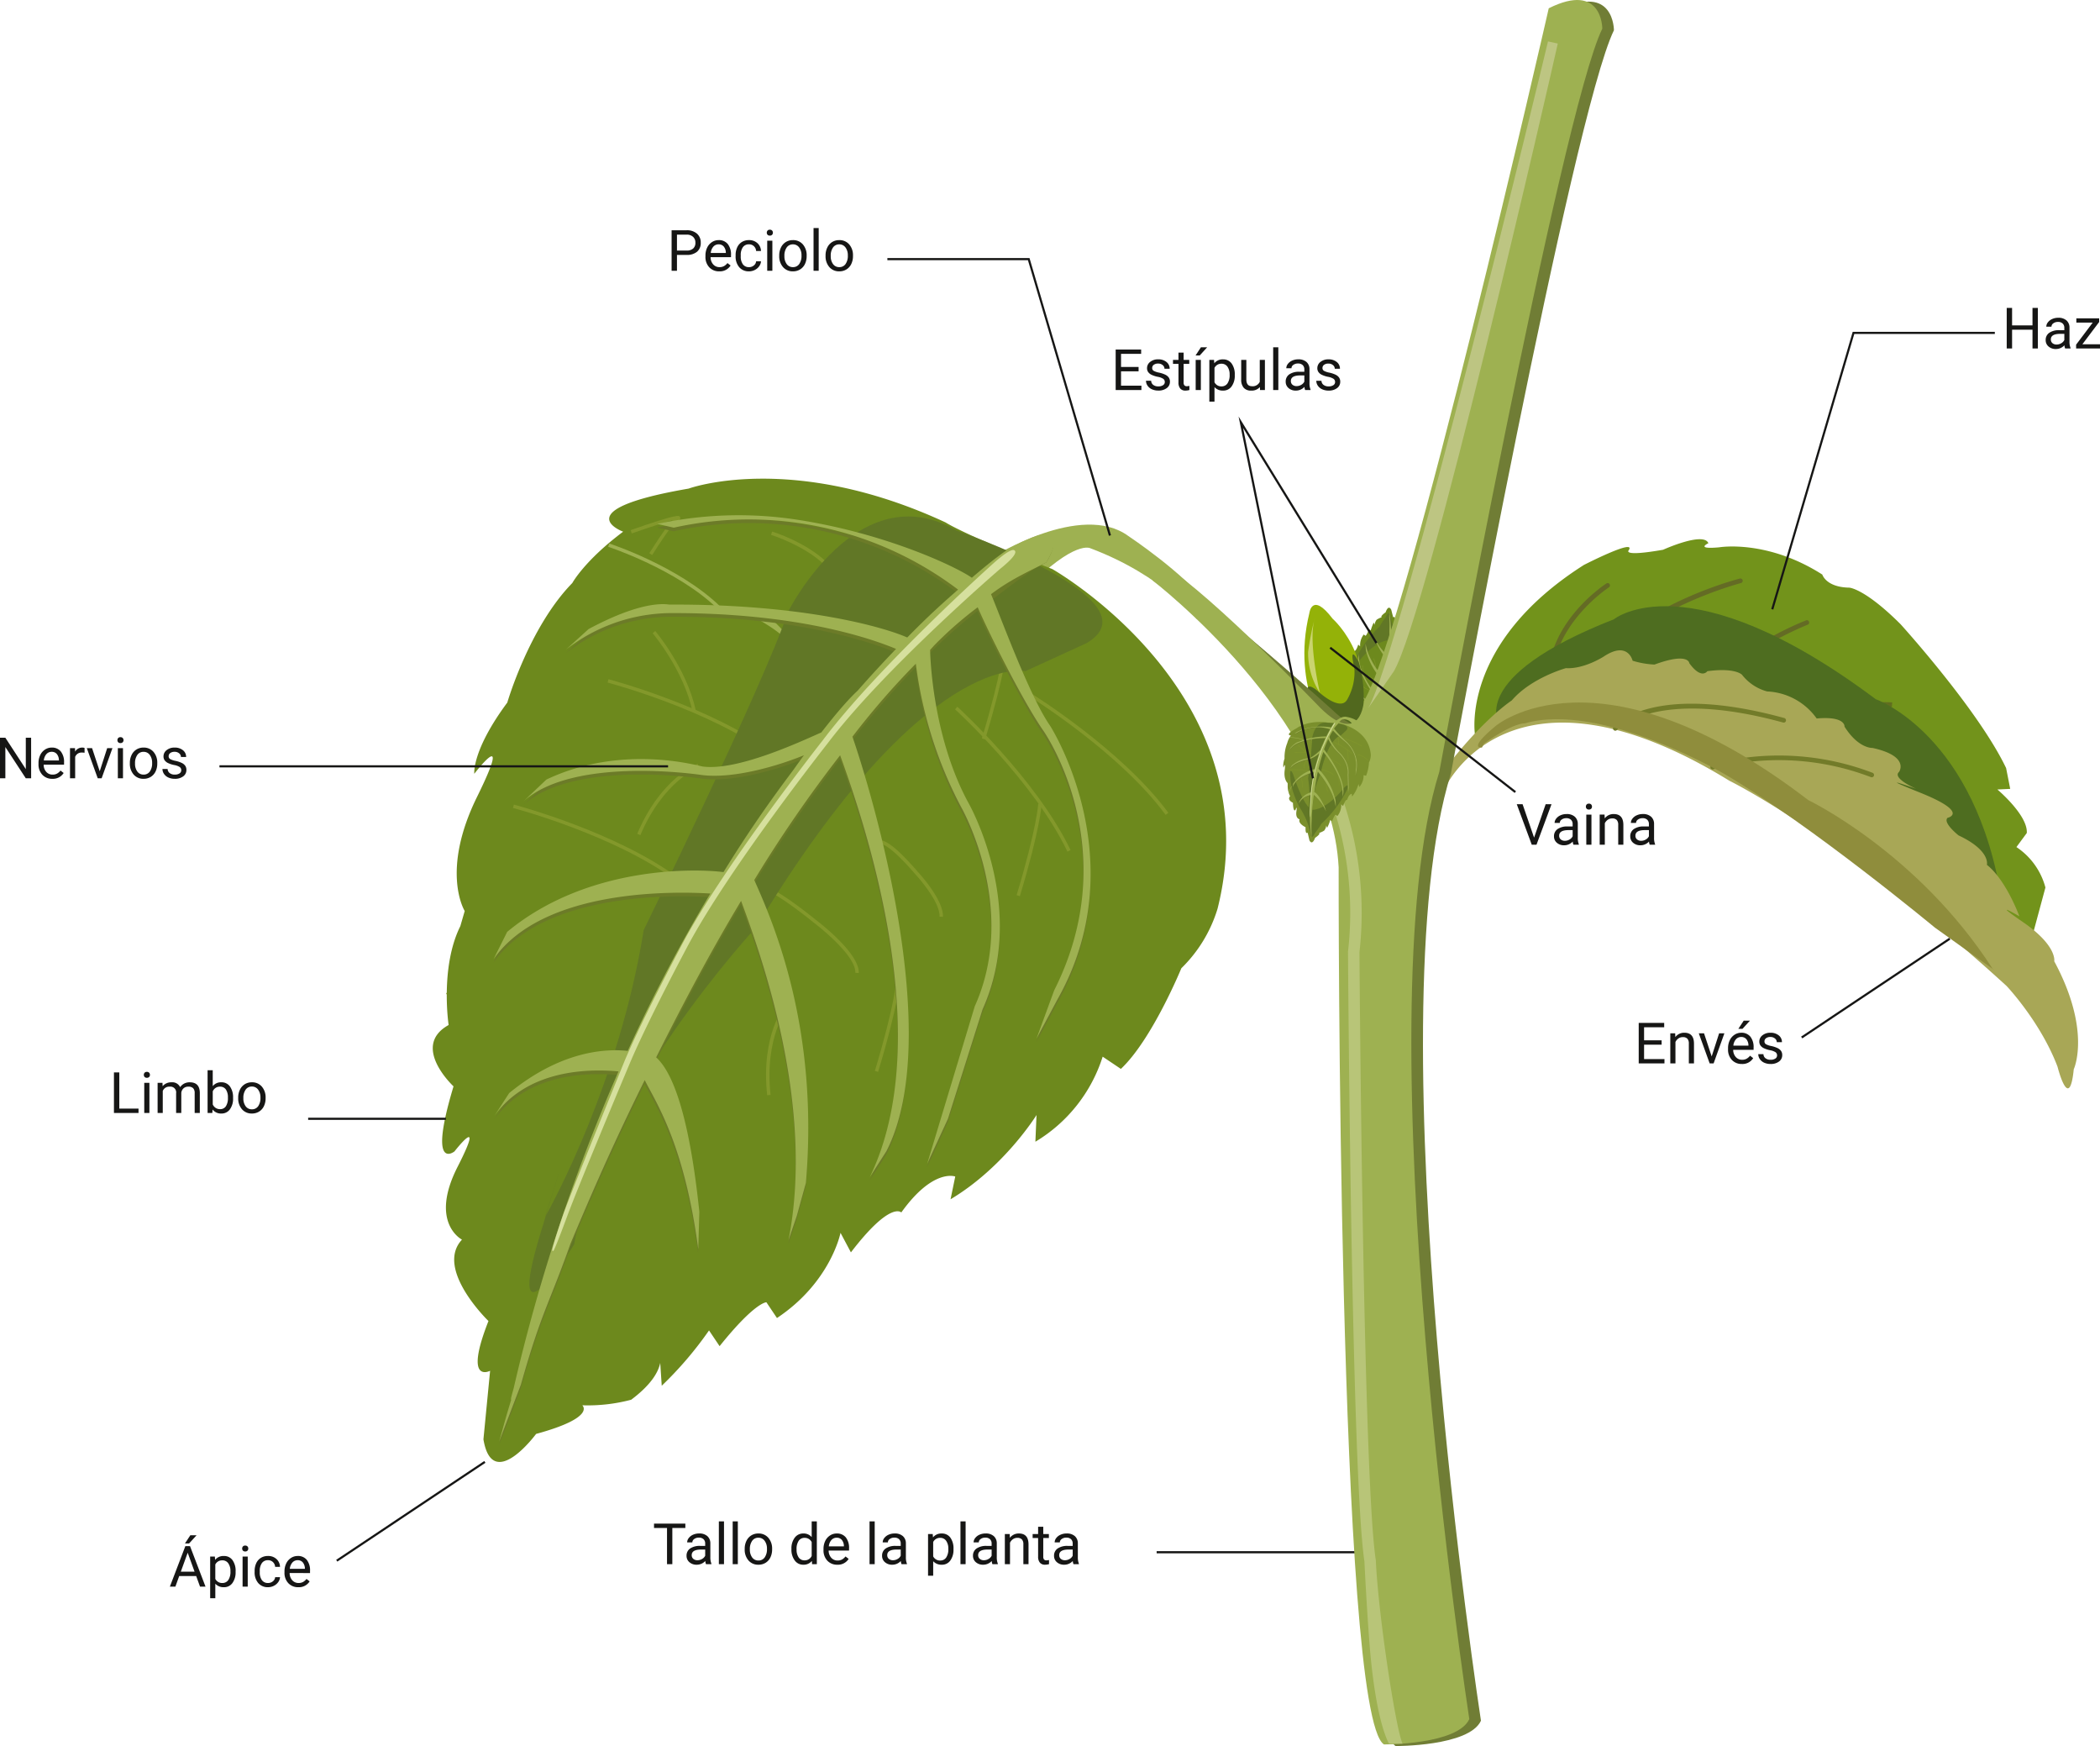 <svg xmlns="http://www.w3.org/2000/svg" width="626.459" height="520.73" viewBox="0 0 626.459 520.73">
  <g id="Grupo_874285" data-name="Grupo 874285" transform="translate(-266.402 -7794.27)">
    <path id="Trazado_274154" data-name="Trazado 274154" d="M0,0H73.332V.64H0Z" transform="translate(611.445 8256.877)" fill="#161615"/>
    <path id="Trazado_267752" data-name="Trazado 267752" d="M2228.065,1112.488a2.111,2.111,0,0,0-1.115.793,3.6,3.6,0,0,1-1.75.972l.016.119a3.638,3.638,0,0,0,1.82-1.007l.01-.012a2.108,2.108,0,0,1,1.554-.849l-.012-.12a2.492,2.492,0,0,0-.523.1" transform="translate(-1547.898 6895.395)" fill="#9eb151"/>
    <path id="Trazado_267753" data-name="Trazado 267753" d="M2245.043,1120.71l-.052.108a5.4,5.4,0,0,0,2.148.448l0-.12a5.379,5.379,0,0,1-2.094-.436" transform="translate(-1563.467 6888.845)" fill="#83982b"/>
    <path id="Trazado_267754" data-name="Trazado 267754" d="M2230.739,1009.4a16.078,16.078,0,0,0,.373,3.26l.113-.034a16.432,16.432,0,0,1-.367-3.231Z" transform="translate(-1552.256 6976.408)" fill="#83982b"/>
    <path id="Trazado_267755" data-name="Trazado 267755" d="M2214.733,1021.917l-.113.036c.208.665,1.975,1.2,2.05,1.226,1.517.517,2.461.653,2.728.394a.228.228,0,0,0,.067-.218l-.114.032a.107.107,0,0,1-.038.1c-.11.1-.583.266-2.607-.424-.021-.006-1.783-.543-1.972-1.147" transform="translate(-1539.576 6966.559)" fill="#83982b"/>
    <path id="Trazado_267756" data-name="Trazado 267756" d="M2265.576,1108.025a6.9,6.9,0,0,1-.366,1.318l-.028.032c-.1.108-.118.169-.077.213s.1.1,1.469-1.005l-.075-.094c-.675.547-1.014.8-1.184.911a7,7,0,0,0,.376-1.347Z" transform="translate(-1579.272 6898.823)" fill="#83982b"/>
    <path id="Trazado_267757" data-name="Trazado 267757" d="M2212.81,1068.71a14.4,14.4,0,0,1-3.57-5.337s.541,3.367,1.761,4.362a2.917,2.917,0,0,0,1.809.975" transform="translate(-1535.344 6933.948)" fill="#83943f"/>
    <path id="Trazado_267758" data-name="Trazado 267758" d="M2186.958,1124.359s-2.241,2.86-4.2,2.292a8.487,8.487,0,0,1-3.41-1.3l.183-.593a6.212,6.212,0,0,0,4.419,1.17s.973-.011,1.515-2.182Z" transform="translate(-1511.832 6886.456)" fill="#9eb151"/>
    <path id="Trazado_267759" data-name="Trazado 267759" d="M2170.438,996.761s-8.649-1.438-9.416-9.093a4.828,4.828,0,0,1,.485-2.369,12.716,12.716,0,0,1,.8-3.99l.74.182a5.288,5.288,0,0,1,1.2-3.564l.278.882a9.876,9.876,0,0,1,1.824-3.76l.114.8s.825.018,1.344-1.808c0,0,.493.261,1.182-1.9l.57.513a5.079,5.079,0,0,1,1.078-3.525l.532.387s.372-.117,1.016-1.982l.532.387a12.666,12.666,0,0,1,.9-2.361l.481,1.1s-.572-.514.355-1.913a5.942,5.942,0,0,1,1.537-.76s-.617-.222,1.175-1.478c0,0,.734-2.447,1.662-.8l.589,2.309s.713-.778.64,1.6c0,0,2.38,1.052,1.827,2.335,0,0,1.278.152,1,2.317s.283.465.283.465.633-1.03.8,2.1c0,0,1.888.792.883,1.939a6.681,6.681,0,0,1,.781,3.357l.034.544s1.266.987.94,3.861.363.717.363.717.362.717-.242,2.708a11.448,11.448,0,0,1-.722,4.66,6.473,6.473,0,0,1-1.061,2.273s2.188.005-1.638,2.178c0,0-2.921,2.442-8.817,1.94a25.238,25.238,0,0,0-4.042-.253" transform="translate(-1497.407 7014.371)" fill="#6d891d"/>
    <path id="Trazado_267760" data-name="Trazado 267760" d="M2252.2,1086.435l-.1.063a7.311,7.311,0,0,0,2.266,2.11l.058-.1a7.169,7.169,0,0,1-2.223-2.069" transform="translate(-1569.061 6915.807)" fill="#83982b"/>
    <path id="Trazado_267761" data-name="Trazado 267761" d="M2254.282,1103.51l-.047.11a11.744,11.744,0,0,0,4.349.723l-.005-.12a11.606,11.606,0,0,1-4.3-.713" transform="translate(-1570.738 6902.375)" fill="#9eb151"/>
    <path id="Trazado_267762" data-name="Trazado 267762" d="M2237.711,1083.991l-.033.115a20.014,20.014,0,0,0,6.308.456l-.012-.12a19.868,19.868,0,0,1-6.262-.451" transform="translate(-1557.714 6917.729)" fill="#83982b"/>
    <path id="Trazado_267763" data-name="Trazado 267763" d="M2245.317,1059.619l-.034.115a20.019,20.019,0,0,0,6.307.456l-.012-.12a19.87,19.87,0,0,1-6.262-.452" transform="translate(-1563.696 6936.901)" fill="#83982b"/>
    <path id="Trazado_267764" data-name="Trazado 267764" d="M2186.941,1085.846l-.083.087a20.149,20.149,0,0,0,5.4,3.324l.044-.111a20.024,20.024,0,0,1-5.357-3.3" transform="translate(-1517.737 6916.27)" fill="#83982b"/>
    <path id="Trazado_267765" data-name="Trazado 267765" d="M2173.966,1096.9l-.065.1a20.222,20.222,0,0,0,5.927,2.266l.023-.118a20.094,20.094,0,0,1-5.885-2.248" transform="translate(-1507.545 6907.577)" fill="#83982b"/>
    <path id="Trazado_267766" data-name="Trazado 267766" d="M2219.506,1032.021l-.106.053a4.247,4.247,0,0,1,.461,3.093l.111.042a4.278,4.278,0,0,0-.465-3.188" transform="translate(-1543.336 6958.61)" fill="#83982b"/>
    <path id="Trazado_267767" data-name="Trazado 267767" d="M2249.613,1064.659a4.164,4.164,0,0,1-1.118,2.9l.076.093a4.212,4.212,0,0,0,1.16-2.988Z" transform="translate(-1566.223 6932.937)" fill="#83982b"/>
    <path id="Trazado_267768" data-name="Trazado 267768" d="M2204.159,1041.727a16.059,16.059,0,0,0,.373,3.26l.113-.034a16.345,16.345,0,0,1-.368-3.231Z" transform="translate(-1531.347 6950.979)" fill="#83982b"/>
    <path id="Trazado_267769" data-name="Trazado 267769" d="M2192.1,1076.385a16.088,16.088,0,0,0,.373,3.26l.113-.034a16.439,16.439,0,0,1-.367-3.231Z" transform="translate(-1521.857 6923.717)" fill="#83982b"/>
    <path id="Trazado_267770" data-name="Trazado 267770" d="M2206.081,1098.372a16.062,16.062,0,0,0,.373,3.26l.113-.034a16.376,16.376,0,0,1-.368-3.231Z" transform="translate(-1532.859 6906.421)" fill="#83982b"/>
    <path id="Trazado_267771" data-name="Trazado 267771" d="M2255.51,1037.569a16.076,16.076,0,0,0,.372,3.26l.114-.034a16.354,16.354,0,0,1-.368-3.231Z" transform="translate(-1571.741 6954.25)" fill="#83982b"/>
    <path id="Trazado_267772" data-name="Trazado 267772" d="M2202.88,1068.83l-.113.036c.176.56,1.295,1.136,1.342,1.16.947.529,1.5.708,1.7.549a.2.2,0,0,0,.061-.213l-.114.033a.086.086,0,0,1-.023.086c-.054.043-.328.13-1.568-.562-.013-.006-1.123-.577-1.284-1.089" transform="translate(-1530.252 6929.656)" fill="#83982b"/>
    <path id="Trazado_267773" data-name="Trazado 267773" d="M2235.189,1097.626l-.113.035c.176.56,1.3,1.136,1.342,1.16.947.528,1.5.708,1.7.549a.2.2,0,0,0,.061-.213l-.114.033a.088.088,0,0,1-.023.086,3.359,3.359,0,0,1-1.568-.562c-.013-.007-1.124-.577-1.284-1.089" transform="translate(-1555.668 6907.004)" fill="#9eb151"/>
    <path id="Trazado_267774" data-name="Trazado 267774" d="M2212.7,1055.59l-.113.036c.209.665,1.976,1.2,2.051,1.226,1.517.517,2.461.654,2.728.394a.227.227,0,0,0,.068-.218l-.114.032a.108.108,0,0,1-.039.1c-.11.1-.583.266-2.607-.423-.02-.006-1.783-.543-1.973-1.147" transform="translate(-1537.98 6940.07)" fill="#83982b"/>
    <path id="Trazado_267775" data-name="Trazado 267775" d="M2164.691,1076.575l-.113.036c.177.56,1.3,1.135,1.343,1.16.946.528,1.5.709,1.7.549a.2.2,0,0,0,.06-.213l-.114.033a.088.088,0,0,1-.022.086c-.055.043-.328.13-1.569-.562-.013-.007-1.122-.577-1.283-1.089" transform="translate(-1500.211 6923.563)" fill="#83982b"/>
    <path id="Trazado_267776" data-name="Trazado 267776" d="M2266.981,1029.851l-.112.038a4.988,4.988,0,0,0,.766,1.643.071.071,0,0,0,.057.042c.065.008.174.021.877-2.037l-.112-.04a11.538,11.538,0,0,1-.754,1.933,5.467,5.467,0,0,1-.722-1.58" transform="translate(-1580.676 6960.595)" fill="#9eb151"/>
    <path id="Trazado_267777" data-name="Trazado 267777" d="M2196.372,1015.038s3.555-.425,5.805-11.523c0,0,3.15-7.364,2.226-12.476,0,0,1.01-4.612,1.238.026s.034.543.034.543a32.4,32.4,0,0,0,.153,10.482s-1.029,9.329-.983,12.085c0,0-.647,5.33-4.56,4.62,0,0-7.472.132-5.586-2.124Z" transform="translate(-1523.665 6992.454)" fill="#617726"/>
    <path id="Trazado_274136" data-name="Trazado 274136" d="M0,0H11.434V29.863H0Z" transform="translate(670.729 7981.451)" fill="none"/>
    <path id="Trazado_267778" data-name="Trazado 267778" d="M2208.6,987.268s-3.714-11.153-6.459-10.29c0,0-3.671.251-8.361,6.214,0,0-2.133,2.683-1.313-.051a35.17,35.17,0,0,1,7.489-10.335,20.616,20.616,0,0,1,1.853-2.8s1.151-2.856,1.48.366a20.584,20.584,0,0,0,2.926,6.7s3.032,4.866,3.261,9.5c0,0,.449,3.6-.875.691" transform="translate(-1522.002 7008.312)" fill="#617726"/>
    <path id="Trazado_274135" data-name="Trazado 274135" d="M0,0H17.27V19.564H0Z" transform="translate(670.278 7977.15)" fill="none"/>
    <path id="Trazado_267779" data-name="Trazado 267779" d="M2183.438,993.6a34.137,34.137,0,0,1,3.53,3.357,14.24,14.24,0,0,1-1.487,1.909s-.409,2.016,1.351.039a14.83,14.83,0,0,0,1.017-1.612,15.574,15.574,0,0,0,6.18.035,13.536,13.536,0,0,0,4.65-1.816l-.585.073a12.145,12.145,0,0,1-10.044,1.35c.356-.639.727-1.347,1.162-2.289a21.271,21.271,0,0,0,8.111-1.613h0c.085-.027.887-.115,2.368-1.757l.5-.942a6.03,6.03,0,0,1-2.967,2.42,20.711,20.711,0,0,1-7.844,1.517c.25-.555.507-1.159.766-1.81a16.769,16.769,0,0,0,.773-2.018,9.719,9.719,0,0,1,3.405-2.287,8.454,8.454,0,0,0,4.972-2.276l.5-.983c-1.128,2.089-5.485,2.961-5.53,2.97a8.226,8.226,0,0,0-3.119,1.854c.071-.232.1-.326.171-.59.415-1.342.805-2.817,1.145-4.42a10,10,0,0,0,6.329-4.252l.124-1.051c-.785,2.87-5.059,4.33-6.33,4.7a54.621,54.621,0,0,0,.854-6.1,5.61,5.61,0,0,0,3.386-2.776l.217-.921c-.539,1.9-2.5,2.648-3.543,2.92a62.094,62.094,0,0,0-.3-11.563s-.046-.67-.048-.282c-.04-.811-.043-.761-.1-1.613l-.042,2.111c.185,2.619.024,2.948.036,5.181-.1,1.921-.219,3.721-.5,6.193a14.48,14.48,0,0,1-3.746-4.869l.406,1.23c1.771,3.649,2.78,4.324,3.233,4.514-.243,2.01-.522,4-.939,6.1-1.313-1.552-4.825-5.751-5.55-10.477l.016.888.09,1.181a19,19,0,0,0,5.311,8.995,50.46,50.46,0,0,1-1.4,5.324c-1.481-1.767-6.524-7.965-5.941-13.376l-.238,1.04c-.576,4.408,4.74,11.265,6.06,12.891a30.333,30.333,0,0,1-1.282,3.322,14.465,14.465,0,0,0-3.169-4.125c-.034-.028-3.085-2.615-2.8-6.325l-.3-5.69-.151,1.713.013.336.142,3.633c-.3,3.849,2.869,6.531,2.9,6.557a13.735,13.735,0,0,1,3.12,4.352l.033-.014a19.3,19.3,0,0,1-1.157,2.131,34.332,34.332,0,0,0-3.6-3.235,9.044,9.044,0,0,1-3.418-8.325l.01-1.779-.227,1.536c-.925,5.436,3.429,8.782,3.472,8.812" transform="translate(-1512.215 7012.292)" fill="#6c7b28"/>
    <path id="Trazado_267780" data-name="Trazado 267780" d="M2273.444,1062.165l-.063.125c.023-.041.044-.082.063-.125" transform="translate(-1585.799 6934.898)" fill="#73882d"/>
    <path id="Trazado_267781" data-name="Trazado 267781" d="M2183.615,994.159a33.521,33.521,0,0,1,3.479,3.578,11.742,11.742,0,0,1-1.437,1.688s-.485,2.12,1.351.039a9.315,9.315,0,0,0,.907-1.419,17.794,17.794,0,0,0,6.291-.157,13.529,13.529,0,0,0,4.65-1.816l-.585.074a12.148,12.148,0,0,1-10.044,1.35c.356-.64.667-1.218,1.1-2.16a23,23,0,0,0,8.17-1.742h0c.086-.027.887-.115,2.368-1.757l.5-.942a6.031,6.031,0,0,1-2.966,2.42,20.7,20.7,0,0,1-7.844,1.516c.25-.555.508-1.159.766-1.81a11.46,11.46,0,0,0,.7-1.792c.594-.565,2.289-2.248,3.48-2.513a8.454,8.454,0,0,0,4.972-2.276l.5-.983c-1.128,2.089-5.484,2.961-5.53,2.97a8.23,8.23,0,0,0-3.118,1.854c.071-.231.1-.326.171-.59.415-1.342.751-2.562,1.09-4.165a10.774,10.774,0,0,0,6.383-4.507l.124-1.05c-.785,2.869-5.058,4.329-6.33,4.7a54.612,54.612,0,0,0,.855-6.1A5.609,5.609,0,0,0,2197,975.8l.217-.922c-.539,1.9-2.5,2.649-3.543,2.92a62.027,62.027,0,0,0-.3-11.562s-.045-.67-.048-.282c-.04-.811-.043-.761-.1-1.613l-.042,2.111c.185,2.619.023,2.949.036,5.181-.1,1.921-.219,3.72-.505,6.193a14.469,14.469,0,0,1-3.746-4.868l.406,1.23c1.772,3.649,2.78,4.324,3.233,4.514-.243,2.009-.522,4-.938,6.1-1.313-1.552-4.825-5.752-5.551-10.478l.016.888.09,1.181a20.3,20.3,0,0,0,5.259,9.244,45.657,45.657,0,0,1-1.344,5.074c-1.48-1.767-6.523-7.965-5.941-13.375l-.238,1.04c-.576,4.408,4.674,11.461,6,13.087a26.933,26.933,0,0,1-1.218,3.126,14.466,14.466,0,0,0-3.169-4.126c-.034-.028-3.084-2.615-2.8-6.324l-.3-5.691-.151,1.714.014.336.141,3.633c-.3,3.849,2.869,6.531,2.9,6.557a12.84,12.84,0,0,1,3.052,4.518l-.083.2a13.02,13.02,0,0,1-.973,1.75,34.31,34.31,0,0,0-3.6-3.235,9.043,9.043,0,0,1-3.418-8.325l.01-1.779-.226,1.536c-.926,5.435,3.429,8.782,3.471,8.811" transform="translate(-1512.354 7011.852)" fill="#9eb151"/>
    <path id="Trazado_267782" data-name="Trazado 267782" d="M2273.621,1062.727l-.063.125c.022-.041.043-.083.063-.125" transform="translate(-1585.938 6934.456)" fill="#9eb151"/>
    <path id="Trazado_267783" data-name="Trazado 267783" d="M2218.669,996.393a.1.1,0,0,1,.031,0,11.245,11.245,0,0,1,.072,1.409c-.02,1.321-.2,5.61-.2,5.654-.1,1.657-.518,4.508-.523,4.536a65.025,65.025,0,0,1-2.187,8.2,56.321,56.321,0,0,1-3.509,7.787c-.026.048-.372.7-.526.675-.235-.033.225-.745.251-.793a51.543,51.543,0,0,0,3.594-7.729,64.7,64.7,0,0,0,2.18-8.172c0-.028.426-2.87.521-4.518,0-.043.231-4.344.251-5.661,0-.044.008-1.375.049-1.388" transform="translate(-1537.323 6986.641)" fill="#d6e09e"/>
    <path id="Trazado_267784" data-name="Trazado 267784" d="M2130.839,997.251s-11.844-14.9-6.281-37.561c0,0,.749-6.513,6.94,1.65,0,0,16.468,14.4,4.764,37.2,0,0-2.183,3.768-5.423-1.289" transform="translate(-1467.561 7017.445)" fill="#94b208"/>
    <path id="Trazado_267785" data-name="Trazado 267785" d="M2138.382,1055.8s-9.088-4.289-10.855-17.267c0,0-1.714-5.3,3.476-.642,0,0,6.206,5.594,8.158,1.938a16.389,16.389,0,0,0,2.124-9.305s-1.917-7.715,1.231-2.036c0,0,5.485,16-4.133,27.311" transform="translate(-1470.852 6963.034)" fill="#51681e"/>
    <path id="Trazado_267786" data-name="Trazado 267786" d="M2130.436,974.037s-1.039,2.542-2.176,10.452a21.942,21.942,0,0,0,3.523,12.21s-3.856-16.446-1.347-22.662" transform="translate(-1471.633 7004.223)" fill="#cad46f"/>
    <path id="Trazado_267787" data-name="Trazado 267787" d="M2360.984,923.7s-4.484-27.1,32.5-50.608c0,0,15.781-8.085,13.358-4.362,0,0-2.115,1.992,10.26-.166,0,0,12.1-5.493,13.51-1.947,0,0-4.144,1.91,3.29,1.212,0,0,14.177-2.417,30.7,8.137,0,0,1.074,3.783,8.07,3.9,0,0,4.631.268,15.29,10.922,0,0,23.189,25.527,31.469,42.891l1.223,6.2-3.831.179s9.144,7.679,8.776,12.981l-3.094,4.195a20.909,20.909,0,0,1,8.651,12.063l-3.522,13.066s-95.912-73.16-129.925-69.385c0,0-20.344-2.319-36.727,10.726" transform="translate(-1654.576 7089.66)" fill="#72931b"/>
    <path id="Trazado_267788" data-name="Trazado 267788" d="M2465.317,954.115a.694.694,0,0,0,.463-.607c1.086-15.254,16.5-25.431,16.656-25.531a.7.7,0,0,0,.209-.957.669.669,0,0,0-.937-.213c-.66.426-16.145,10.658-17.282,26.6a.679.679,0,0,0,.892.709" transform="translate(-1736.079 7041.46)" fill="#646b25"/>
    <path id="Trazado_267789" data-name="Trazado 267789" d="M2516.779,951.416a.678.678,0,0,0,.385-.331c10.648-20.343,44.81-29.359,45.157-29.446a.687.687,0,0,0,.49-.842.677.677,0,0,0-.823-.5c-1.429.369-35.093,9.26-46.023,30.137a.7.7,0,0,0,.28.938.664.664,0,0,0,.535.047" transform="translate(-1776.561 7046.514)" fill="#646b25"/>
    <path id="Trazado_267790" data-name="Trazado 267790" d="M2665.108,1008.305a.688.688,0,0,0,.438-.459c4.953-16.782,33.075-27.778,33.359-27.887a.7.7,0,0,0,.394-.892.652.652,0,0,0-.875-.405c-1.183.457-29.034,11.354-34.179,28.786a.7.7,0,0,0,.453.863.664.664,0,0,0,.409-.006" transform="translate(-1893.242 7000.624)" fill="#646b25"/>
    <path id="Trazado_267791" data-name="Trazado 267791" d="M2799.048,1094.535l.1-1.38c-.235-.019-23.8-1.583-39.551,9.5l.77,1.142c15.365-10.814,38.452-9.28,38.683-9.265" transform="translate(-1968.27 6910.589)" fill="#616e20"/>
    <path id="Trazado_267792" data-name="Trazado 267792" d="M2392.283,994.364s-10.285-14.017,34.1-31.431c0,0,22.052-18.1,78.089,23.837,0,0,30.069,10.452,37.683,60.651l-92.578-60.032s-11.564-7.387-36.346-.228c0,0-16.027,2.682-19.209,6.122Z" transform="translate(-1678.52 7016.014)" fill="#4e6d20"/>
    <path id="Trazado_274138" data-name="Trazado 274138" d="M0,0H150.9V88.373H0Z" transform="translate(712.732 7975.061)" fill="none"/>
    <path id="Trazado_267793" data-name="Trazado 267793" d="M2311.979,1061.861s19.3-42.525,84.909-2.218c0,0,33.6,16.427,82.664,61.19,0,0,10.1,10.637,15.2,24.075,0,0,3.51,13.987,4.84.769,0,0,5.365-11.429-5.823-32.216,0,0,.974-4.591-9.3-11.663s-1.1-1.743-1.1-1.743-3.9-10.769-9.692-15.35c0,0,1.192-4.243-8.44-8.771,0,0-4.793-3.762-3.306-5.237,0,0,6.794-1.5-8.121-7.5s-1.222-1.167-1.222-1.167-7.286-3.113-5.114-5.034c0,0,3.343-4.667-7.9-7.149,0,0-4.175.281-8.364-6.351,0,0,.389-3.217-8.311-2.435a19.135,19.135,0,0,0-14.767-8.064,14.168,14.168,0,0,1-7.484-4.955s-1.887-2.217-10.365-1.087c0,0-1.732,2.621-5.378-2.39,0,0-.173-3.339-10.385.411a26.346,26.346,0,0,1-6.527-1.141s-1.374-6.009-8.554-1.289c0,0-5.813,3.822-11.336,3.5,0,0-10.311,2.828-16.171,9.643,0,0-9.538,6.133-21.986,23.2Z" transform="translate(-1614.56 6967.485)" fill="#a8a756"/>
    <path id="Trazado_267794" data-name="Trazado 267794" d="M2605.764,1100.923a.684.684,0,0,0,.442-.477.694.694,0,0,0-.481-.85c-39.171-10.749-50.475,2.089-50.936,2.639a.7.7,0,0,0,.075.975.667.667,0,0,0,.955-.072c.11-.126,11.339-12.687,49.555-2.2a.659.659,0,0,0,.389-.012" transform="translate(-1807.037 6908.817)" fill="#727b29"/>
    <path id="Trazado_267795" data-name="Trazado 267795" d="M2739.093,1174.2a.687.687,0,0,0,.424-.416.7.7,0,0,0-.4-.892c-26.063-9.947-47.735-2.437-47.925-2.378a.7.7,0,0,0-.418.883.675.675,0,0,0,.865.426c.218-.076,21.419-7.4,47,2.367a.674.674,0,0,0,.449.01" transform="translate(-1914.105 6851.851)" fill="#727b29"/>
    <path id="Trazado_267796" data-name="Trazado 267796" d="M2371.066,1100.665s30.522-25.994,93.3,22.1c0,0,32.594,15.6,54.963,50.269,0,0,5.774,4.233-17.215-12.257,0,0-36.96-30.632-62.34-45.543,0,0-37.12-22.009-60.014-15.353,0,0-3.152-.394-12.164,6.025l-.586,1.169s-4.52.708,4.052-6.408" transform="translate(-1658.516 6910.13)" fill="#8f8d3c"/>
    <path id="Trazado_274139" data-name="Trazado 274139" d="M0,0H154.155V79.866H0Z" transform="translate(707.307 8003.783)" fill="none"/>
    <path id="Trazado_267797" data-name="Trazado 267797" d="M2012.41,344.193s36.321-196.453,48.627-221.652c0,0,.075-14.1-15.974-6.07,0,0-42.362,185.841-55.132,206.558,0,0-.891,13.873-12.889,2.2,0,0-33.752-30.5-48.5-39.869l-1.728,1.694s53.25,40.764,55.577,85.61c0,0-.377,252.764,13.517,261.579,0,0,21.918.119,25.46-7.55C2021.365,626.7,1989.379,417.956,2012.41,344.193Z" transform="translate(-1313.177 7680.753)" fill="#707d35"/>
    <path id="Trazado_267798" data-name="Trazado 267798" d="M1996.147,341.922s36.32-196.453,48.627-221.651c0,0,.075-14.1-15.975-6.07,0,0-42.361,185.841-55.132,206.558,0,0-.892,13.874-12.888,2.2,0,0-32.011-33.346-46.761-42.717l-3.47,4.541s53.25,40.764,55.576,85.61c0,0-.377,252.763,13.517,261.579,0,0,21.918.119,25.461-7.549C2005.1,624.426,1973.116,415.685,1996.147,341.922Z" transform="translate(-1300.385 7682.54)" fill="#9eb151"/>
    <path id="Trazado_267799" data-name="Trazado 267799" d="M1097.938,1391.594c6.049-19.965,6.487-27.215,6.5-27.514l-1.014-.054c0,.072-.46,7.462-6.458,27.263Z" transform="translate(-660.397 6697.445)" fill="#83982b"/>
    <path id="Trazado_267800" data-name="Trazado 267800" d="M1215.3,1692.43c6.049-19.965,6.487-27.215,6.5-27.514l-1.014-.054c0,.072-.46,7.463-6.459,27.263Z" transform="translate(-752.714 6460.799)" fill="#83982b"/>
    <path id="Trazado_267801" data-name="Trazado 267801" d="M1255.791,1637.681l1.015.043c.255-6-12.4-15.54-12.935-15.944-10.713-8.634-17.916-12.5-20.818-11.178a1.953,1.953,0,0,0-1.177,1.57l1.012.073a.926.926,0,0,1,.606-.71c1.182-.51,5.47-.448,19.762,11.07.142.106,12.768,9.624,12.536,15.076" transform="translate(-758.651 6503.682)" fill="#83982b"/>
    <path id="Trazado_267802" data-name="Trazado 267802" d="M1870.864,1357.932l1.014.043c.215-5.056-7.117-13-7.429-13.332-6.084-7.057-10.039-10.146-12.076-9.424a1.754,1.754,0,0,0-1.109,1.544l1.014.063a.744.744,0,0,1,.433-.631c.564-.192,3.019-.1,10.987,9.146.087.094,7.361,7.971,7.165,12.59" transform="translate(-1253.75 6720.187)" fill="#83982b"/>
    <path id="Trazado_267803" data-name="Trazado 267803" d="M936.558,1451.116l1.015.015c.176-11.264-1.06-14.841-1.373-15.56a.626.626,0,0,0-.337-.513c-.5-.253-1.348-.676-13,13.941l.787.653c8.3-10.409,10.913-12.876,11.7-13.458.336.935,1.368,4.666,1.207,14.921" transform="translate(-523.439 6641.627)" fill="#9eb151"/>
    <path id="Trazado_267804" data-name="Trazado 267804" d="M992.033,1269.325s-2.6,101.269,22.018,102.316c0,0,30.29,8.714,85.435-25.88,0,0,25-15.5,10.428,4.265,0,0-36.951,39.02-90.429,61.828,0,0-8.146,7.633-23.077,17.26,0,0-17.6,19.771-10.86-7.3,0,0,4.262-21.48-4.031-62.871,0,0-10.238-48.315,1.448-86.581,0,0,6.88-30.487,9.067-3.033" transform="translate(-566.316 6780.957)" fill="#617726"/>
    <path id="Trazado_274145" data-name="Trazado 274145" d="M0,0H137.106V178.216H0Z" transform="translate(411.053 8038.82)" fill="none"/>
    <path id="Trazado_267805" data-name="Trazado 267805" d="M1487.422,1168.028s12.2,21.3,13.2,53.716c0,0,5.456-28.876-1.469-40.515,0,0-2.983-8.882-11.727-13.2" transform="translate(-967.54 6851.624)" fill="#83943f"/>
    <path id="Trazado_267806" data-name="Trazado 267806" d="M1687.2,854.675s26.382-16.615,40.479-6.282c0,0,16.913,11.217,23.673,20.516l-3.205,4.267s-10.131-12.99-31.758-21.108c0,0-4.517-2.7-18.976,11.934Z" transform="translate(-1124.694 7105.721)" fill="#9eb151"/>
    <path id="Trazado_267807" data-name="Trazado 267807" d="M1089.314,807.736c-26.375-10.241-31.81-13.893-31.81-13.893-46.014-21.337-76.654-10.1-76.654-10.1-37.145,6.4-19.544,12.851-19.544,12.851-11.537,8.629-15.169,15.314-15.169,15.314-12.853,13.132-19.394,35.655-19.394,35.655C916.08,861.932,916.9,868.8,916.9,868.8s11.827-15.455.825,6.876-3.682,34.044-3.682,34.044l-1.307,4.507c-6.11,12.279-3.492,29.492-3.492,29.492-11.44,6.35,1.46,18.3,1.46,18.3-7.806,25.887.291,19.393.291,19.393s9.455-12.14.922,4.6,1.309,21.716,1.309,21.716c-8.192,8.776,7.9,24.276,7.9,24.276-7.514,19.063.487,14.842.487,14.842l-1.987,20.437c2.667,16.073,15.713-1.613,15.713-1.613,18.084-4.931,13.767-8.537,13.767-8.537a50.509,50.509,0,0,0,14.594-1.656c6.179-4.621,8.159-8.44,8.666-10.991l.45,6.818a109.09,109.09,0,0,0,14.107-16.5l3.154,4.695c10.616-13.229,13.961-13.087,13.961-13.087l3.154,4.7c16.093-10.718,18.957-25.415,18.957-25.415l3.1,5.831c11.828-15.458,15.032-11.9,15.032-11.9,9.5-13.277,16.093-10.718,16.093-10.718l-1.4,6.783c16.048-9.579,25.646-25.13,25.646-25.13l-.339,7.966a45.611,45.611,0,0,0,20.071-25.368l5.431,3.65c9.311-8.723,18.037-30.013,18.037-30.013a41.725,41.725,0,0,0,10.809-17.781C1154.772,844.719,1089.314,807.736,1089.314,807.736Z" transform="translate(-509.009 7156.239)" fill="#6d891d"/>
    <path id="Trazado_267808" data-name="Trazado 267808" d="M1440.233,905.9a18.057,18.057,0,0,0,11.292-3.164c10.022-4.229,16.859-2.768,16.926-2.752l.222-1.011c-.29-.065-7.219-1.564-17.6,2.833l-.117.069a17.992,17.992,0,0,1-14.991,2.328l-.256,1a21.243,21.243,0,0,0,4.52.695" transform="translate(-926.864 7063.506)" fill="#9eb151"/>
    <path id="Trazado_267809" data-name="Trazado 267809" d="M1377.78,854.69l-.292.993c.1.03,9.909,3.082,15.984,9l.7-.75C1387.92,857.84,1378.191,854.816,1377.78,854.69Z" transform="translate(-881.063 7098.104)" fill="#83982b"/>
    <path id="Trazado_267810" data-name="Trazado 267810" d="M1212.686,993.665l-.767.679c.093.109,9.274,11.021,11.869,23.276l.992-.22C1222.129,1004.88,1212.781,993.775,1212.686,993.665Z" transform="translate(-750.82 6988.783)" fill="#83982b"/>
    <path id="Trazado_267811" data-name="Trazado 267811" d="M1150.055,871.36l-.308.987c.2.065,20.349,6.673,32.524,18.363l.7-.755C1170.622,878.1,1150.259,871.426,1150.055,871.36Z" transform="translate(-701.914 7084.991)" fill="#9eb151"/>
    <path id="Trazado_267812" data-name="Trazado 267812" d="M1149.185,1061.1l-.254,1c.3.079,30.654,8.111,49.111,22l.6-.833C1180.028,1069.262,1149.491,1061.182,1149.185,1061.1Z" transform="translate(-701.272 6935.734)" fill="#83982b"/>
    <path id="Trazado_267813" data-name="Trazado 267813" d="M1016.914,1236.342l-.253,1c.3.079,30.654,8.111,49.11,22l.6-.834C1047.757,1244.5,1017.22,1236.422,1016.914,1236.342Z" transform="translate(-597.225 6797.885)" fill="#83982b"/>
    <path id="Trazado_267814" data-name="Trazado 267814" d="M1635.413,1099.543l-.681.775c.234.212,23.484,21.487,33.531,42.436l.914-.461C1659.044,1121.162,1635.648,1099.757,1635.413,1099.543Z" transform="translate(-1083.419 6905.496)" fill="#83982b"/>
    <path id="Trazado_267815" data-name="Trazado 267815" d="M1738.231,1080.337l-.524.888c.269.165,27.07,16.745,40.838,35.46l.812-.623C1765.47,1097.185,1738.5,1080.5,1738.231,1080.337Z" transform="translate(-1164.422 6920.604)" fill="#83982b"/>
    <path id="Trazado_267816" data-name="Trazado 267816" d="M1377.106,1515.832l-.772-.671c-.308.367-7.514,9.206-5.542,27.2l1.009-.117C1369.881,1524.731,1377.034,1515.92,1377.106,1515.832Z" transform="translate(-875.527 6578.558)" fill="#83982b"/>
    <path id="Trazado_267817" data-name="Trazado 267817" d="M1208.417,1179.524c-.446.164-11,4.188-18.052,20.82l.932.41c6.879-16.223,17.356-20.217,17.461-20.255Z" transform="translate(-733.865 6842.58)" fill="#83982b"/>
    <path id="Trazado_267818" data-name="Trazado 267818" d="M1529.042,1480.734c0,.073-.459,7.463-6.458,27.264l.969.3c6.049-19.965,6.487-27.215,6.5-27.514Z" transform="translate(-995.199 6605.64)" fill="#83982b"/>
    <path id="Trazado_267819" data-name="Trazado 267819" d="M1727.194,1235.171c0,.072-.46,7.463-6.459,27.263l.971.3c6.048-19.965,6.487-27.215,6.5-27.514Z" transform="translate(-1151.07 6798.807)" fill="#83982b"/>
    <path id="Trazado_267820" data-name="Trazado 267820" d="M1678.677,1016.013c0,.073-.46,7.463-6.459,27.263l.97.3c6.049-19.965,6.487-27.215,6.5-27.515Z" transform="translate(-1112.906 6971.203)" fill="#83982b"/>
    <path id="Trazado_267821" data-name="Trazado 267821" d="M1534.348,1295.555c-6.084-7.057-10.04-10.147-12.075-9.423a1.753,1.753,0,0,0-1.109,1.544l1.014.063a.746.746,0,0,1,.434-.63c.562-.193,3.019-.1,10.987,9.146.087.094,7.361,7.971,7.165,12.59l1.015.043C1541.992,1303.831,1534.66,1295.89,1534.348,1295.555Z" transform="translate(-994.081 6758.8)" fill="#83982b"/>
    <path id="Trazado_267822" data-name="Trazado 267822" d="M1358.122,971.975c-6.084-7.058-10.04-10.146-12.076-9.424a1.752,1.752,0,0,0-1.109,1.544l1.013.063a.939.939,0,0,1,.015-.1c.511,1.2,7.235,3.774,11.406,8.612.087.094,7.361,7.97,7.164,12.59l1.015.043C1365.765,980.25,1358.434,972.31,1358.122,971.975Z" transform="translate(-855.457 7013.339)" fill="#9eb151"/>
    <path id="Trazado_267823" data-name="Trazado 267823" d="M1358.344,1354.8c-10.713-8.634-17.916-12.505-20.819-11.179a1.955,1.955,0,0,0-1.178,1.57l1.013.073a.925.925,0,0,1,.606-.71c1.181-.509,5.47-.448,19.762,11.07.142.107,12.769,9.624,12.537,15.077l1.014.043C1371.535,1364.746,1358.883,1355.206,1358.344,1354.8Z" transform="translate(-848.7 6713.695)" fill="#83982b"/>
    <path id="Trazado_267824" data-name="Trazado 267824" d="M1195.929,833.285c-.258-.61-.482-1.136-14.762,3.843l.327.98c7.031-2.451,10.493-3.492,12.193-3.915-.828.758-2.645,3.015-6.963,9.814l.852.562c4.647-7.318,6.289-9.158,6.793-9.617l.318-.173C1195.769,834.188,1196.129,833.755,1195.929,833.285Z" transform="translate(-726.63 7115.243)" fill="#83982b"/>
    <path id="Trazado_267825" data-name="Trazado 267825" d="M1061.936,1761.269s.049-.084.141-.249C1071.392,1730.493,1061.936,1761.269,1061.936,1761.269Z" transform="translate(-632.84 6395.78)" fill="#617726"/>
    <path id="Trazado_267826" data-name="Trazado 267826" d="M1166.974,837.843c-29.435-17.213-50.183,24.088-50.183,24.088C1109.132,884.4,1073.649,957,1073.649,957c-7.253,45.318-27.313,81.81-29.186,85.146-.44,1.445-.923,3.024-1.451,4.753-11.681,38.265,9.892,3.84,9.892,3.84,7.458-44.141,54.292-94.593,54.292-94.593,50.47-83.353,80.336-76.384,80.336-76.384l18.23-8.343C1227.531,858.659,1166.974,837.843,1166.974,837.843Z" transform="translate(-615.226 7114.658)" fill="#617726"/>
    <path id="Trazado_274134" data-name="Trazado 274134" d="M0,0H170.941V231.311H0Z" transform="translate(424.318 7948.304)" fill="none"/>
    <path id="Trazado_267827" data-name="Trazado 267827" d="M1155.2,899.7c-6.153-8.823-15.864-31.068-18.638-37.544,5.753-4.329,11.65-9.152,17.583-12.2,0,0,9.126-14.058-10.808-3.19a127.578,127.578,0,0,0-12.888,10.083c-4.95-3.429-23.92-14.256-49.661-18.388a115.162,115.162,0,0,0-42.74,1.1l4.925,1.116a103.511,103.511,0,0,1,84.81,18.478c-4.73,4.143-9.78,8.785-16.024,15.148-6.718-3-29.813-10.883-70.014-10.682h-.005c-.768-.033-7.476-1.667-24.19,7.3l-6.792,6.164a51.454,51.454,0,0,1,30.939-10.927c37.8-.176,60.078,7.533,67.582,10.682-3.637,3.766-7.468,7.9-11.444,12.43a143.593,143.593,0,0,0-12.108,14.09c-6.429,2.841-23.721,9.894-34.087,8.561-1.62-.258-24.152-6.834-46.674,3.883l-6.86,6.51c15.177-13.625,52.8-7.934,53.186-7.871,9.255,1.191,22.329-2.549,30.515-5.891-1.244,1.672-1.73,2.357-3.094,4.28-7.252,9.661-14.7,20.467-22.1,32.468-8.162-1.052-39.393-3.943-63.352,15.927l-4.066,8.149c14.683-20.958,53.354-20.271,64.686-19.586a471.326,471.326,0,0,0-24.656,46.929c-6.795-.708-20.022.053-35.357,12.582l-4.432,6.834c9.864-13.787,27.829-14.15,37.043-13.29a537.508,537.508,0,0,0-31.3,94.585s-1.589,5.562-.435,2.426c-2.038,6.689-1.873,6.3-3.871,13.376l6.492-16.991c6.141-21.769,8.4-23.965,14.812-42.092,6.441-15.264,12.612-29.51,22.123-48.715,3.384,6.749,11.822,19.086,15.972,50.429l.319-11.157c-3.628-34.762-9.776-43.189-12.878-46.055,7.816-15.574,15.872-30.917,25.333-46.662,6.046,16.424,22.085,60.746,14.148,101.175l2.467-7.241,2.715-9.839c3.924-45.832-10.579-75.12-16.546-88.453a433.794,433.794,0,0,1,26.754-39.06c6.767,18.659,29.311,83.662,8.846,125.806l4.953-7.733c17.485-34.035-5.326-105.182-11.223-122.223a261.059,261.059,0,0,1,20.007-23.165,125.114,125.114,0,0,0,13.5,42.717c.191.329,17.216,30.225,4.083,59.45l-14.2,46.982,6.2-13.445.874-2.762,9.449-29.858c13.633-30.318-4.062-61.33-4.242-61.638-11.106-20.476-12.425-44.177-12.439-44.412l-.308.017a165.394,165.394,0,0,1,15.538-13.882c3.082,7.182,13.346,27.855,19.555,36.764.256.363,24.594,35.2,3.258,77.485l-5.263,14.392,6.3-11.788c23.295-41.341-2.015-81.222-2.272-81.58" transform="translate(-575.621 7112.041)" fill="#6c7b28"/>
    <path id="Trazado_267828" data-name="Trazado 267828" d="M1026.862,1237.774l.872-.827q-.449.4-.872.827" transform="translate(-605.249 6797.41)" fill="#73882d"/>
    <path id="Trazado_267829" data-name="Trazado 267829" d="M1155.415,894.627c-6.153-8.823-14.813-32.707-17.587-39.183,5.752-4.329,10.552-6.431,16.485-9.476,0,0,10.093-15.762-10.762-4.273,0,0-2.918,1.527-11.439,8.847-4.95-3.429-25.369-13.021-51.11-17.152a115.161,115.161,0,0,0-42.74,1.1l4.925,1.116A103.512,103.512,0,0,1,1128,854.081c-4.73,4.143-8.924,7.916-15.168,14.278-6.718-3-30.669-10.013-70.87-9.812h0c-.768-.033-7.476-1.667-24.19,7.3l-6.792,6.165a51.455,51.455,0,0,1,30.939-10.927c37.8-.176,60.078,7.533,67.582,10.682-3.637,3.766-7.468,7.9-11.444,12.43-.7.684-3.868,3.478-10.845,12.475-6.429,2.841-24.984,11.508-35.351,10.175-1.619-.258-24.152-6.835-46.674,3.883l-6.86,6.51c15.177-13.625,52.8-7.934,53.186-7.871,9.255,1.191,22.329-2.549,30.515-5.891-1.244,1.672-1.73,2.357-3.094,4.28-7.252,9.661-13.518,18.566-20.917,30.567-8.163-1.052-40.573-2.043-64.532,17.828l-4.067,8.149c14.684-20.957,53.354-20.271,64.686-19.586a471.323,471.323,0,0,0-24.656,46.929c-6.795-.708-20.022.053-35.358,12.581l-4.432,6.834c9.864-13.787,27.829-14.15,37.043-13.29a537.514,537.514,0,0,0-31.3,94.586s-1.588,5.562-.435,2.426c-2.038,6.689-1.873,6.3-3.871,13.376l6.492-16.991c6.141-21.769,8.4-23.965,14.812-42.093,6.441-15.264,12.612-29.51,22.123-48.715,3.384,6.749,11.822,19.086,15.973,50.429l.319-11.157c-3.628-34.762-9.775-43.19-12.878-46.056,7.816-15.575,15.872-30.918,25.333-46.662,6.046,16.424,22.085,60.746,14.148,101.175l2.467-7.242,2.715-9.839c3.924-45.832-9.437-76.984-15.4-90.317a394.393,394.393,0,0,1,25.613-37.2c6.767,18.659,29.311,83.662,8.846,125.807l4.953-7.733c17.485-34.034-4.231-106.581-10.128-123.623a231.216,231.216,0,0,1,18.912-21.765,125.1,125.1,0,0,0,13.5,42.717c.19.33,17.216,30.225,4.083,59.45l-14.2,46.983,6.2-13.445.874-2.763,9.449-29.858c13.633-30.318-4.063-61.33-4.242-61.638-11.106-20.476-11.39-45.322-11.4-45.557l1.255-1.388a112.086,112.086,0,0,1,12.94-11.331c3.082,7.182,13.346,27.855,19.555,36.764.256.363,24.594,35.2,3.258,77.485L1151.386,988l6.3-11.788C1180.981,934.867,1155.672,894.986,1155.415,894.627Z" transform="translate(-575.789 7116.031)" fill="#9eb151"/>
    <path id="Trazado_267830" data-name="Trazado 267830" d="M1027.077,1232.7l.872-.828q-.449.4-.872.828" transform="translate(-605.418 6801.4)" fill="#9eb151"/>
    <path id="Trazado_267831" data-name="Trazado 267831" d="M1209.333,880.526c-1.185-.631-5.856,3.617-6.208,3.93s-33.973,30.352-50.953,52.833c-.289.366-29.061,36.9-41.531,60.079-.118.219-11.829,22.083-17.428,35.233-.145.344-14.107,34.58-18.122,45.225-.167.441-3.969,11.465-3.527,11.632a.852.852,0,0,0,.265.055c.359.015,4.3-10.749,4.433-11.1,4-10.615,18.38-44.8,18.523-45.144,5.567-13.076,17.243-34.873,17.36-35.091,12.4-23.05,41.079-59.464,41.379-59.843,16.889-22.36,51.14-51.818,51.476-52.117C1205.352,885.9,1211.122,881.478,1209.333,880.526Z" transform="translate(-640.385 7077.832)" fill="#d6e09e"/>
    <path id="Trazado_267838" data-name="Trazado 267838" d="M2145.71,1392.722l-.018-.181c-3.773-24.446-4.836-176.582-4.867-181.215a104.529,104.529,0,0,0-5.054-45.847c-3.8-10.737-8.088-16.651-8.269-16.9l-2.754,2.016a68.8,68.8,0,0,1,7.854,16.16,101.167,101.167,0,0,1,4.819,44.3l-.01.1v.1c.041,6.385,1.056,156.5,4.894,181.72.052,1.087.566,11.722,1.38,22.83,1.753,23.9,5.476,30.642,5.942,31.559h4.068C2151.8,1443.633,2146.506,1409.742,2145.71,1392.722Z" transform="translate(-1468.879 6866.921)" fill="#b8c578"/>
    <path id="Trazado_267839" data-name="Trazado 267839" d="M2136.891,1130.775a2.12,2.12,0,0,0,1.13-.772,3.593,3.593,0,0,1,1.769-.939l-.014-.119a3.635,3.635,0,0,0-1.839.973l-.01.012a2.108,2.108,0,0,1-1.57.819l.01.12a2.489,2.489,0,0,0,.526-.094" transform="translate(-1478.011 6882.367)" fill="#9eb151"/>
    <path id="Trazado_267840" data-name="Trazado 267840" d="M2124.722,1127.359l.054-.107a5.4,5.4,0,0,0-2.139-.49v.12a5.375,5.375,0,0,1,2.085.476" transform="translate(-1467.219 6884.084)" fill="#83982b"/>
    <path id="Trazado_267841" data-name="Trazado 267841" d="M2143.213,1229.059a16.085,16.085,0,0,0-.31-3.266l-.114.032a16.4,16.4,0,0,1,.306,3.237Z" transform="translate(-1483.071 6806.184)" fill="#83982b"/>
    <path id="Trazado_267842" data-name="Trazado 267842" d="M2143.24,1222.036l.114-.033c-.2-.668-1.952-1.241-2.027-1.265-1.507-.546-2.448-.7-2.72-.446a.225.225,0,0,0-.071.217l.114-.03a.107.107,0,0,1,.041-.1c.112-.1.588-.255,2.6.473.02.007,1.771.577,1.95,1.185" transform="translate(-1479.723 6810.605)" fill="#83982b"/>
    <path id="Trazado_267843" data-name="Trazado 267843" d="M2106.38,1136a6.875,6.875,0,0,1,.392-1.311l.028-.031c.1-.106.121-.167.081-.211s-.1-.107-1.488.977l.073.1c.686-.533,1.03-.778,1.2-.888a7.023,7.023,0,0,0-.4,1.34Z" transform="translate(-1453.654 6878.06)" fill="#83982b"/>
    <path id="Trazado_267844" data-name="Trazado 267844" d="M2151.048,1162.242a14.4,14.4,0,0,1,3.468,5.4s-.477-3.377-1.677-4.4a2.917,2.917,0,0,0-1.791-1.009" transform="translate(-1489.568 6856.175)" fill="#83943f"/>
    <path id="Trazado_267845" data-name="Trazado 267845" d="M2162.746,1115.76s2.295-2.817,4.24-2.212a8.481,8.481,0,0,1,3.385,1.364l-1.463,1.651a2.9,2.9,0,0,0-3.127-2.316s-.973-.008-1.557,2.153Z" transform="translate(-1498.771 6894.546)" fill="#9eb151"/>
    <path id="Trazado_267846" data-name="Trazado 267846" d="M2110.4,1121.344s8.62,1.6,9.241,9.272a4.828,4.828,0,0,1-.53,2.359,12.711,12.711,0,0,1-.871,3.975l-.737-.2a5.289,5.289,0,0,1-1.269,3.541l-.26-.888a9.877,9.877,0,0,1-1.9,3.724l-.1-.8s-.824-.034-1.378,1.782c0,0-.488-.27-1.217,1.872l-.56-.524a5.08,5.08,0,0,1-1.146,3.5l-.524-.4s-.375.11-1.054,1.962l-.525-.4a12.666,12.666,0,0,1-.942,2.343l-.46-1.1s.561.524-.392,1.906a5.93,5.93,0,0,1-1.552.73s.613.234-1.2,1.455c0,0-.78,2.433-1.677.768l-.544-2.32s-.727.765-.609-1.612c0,0-2.359-1.1-1.782-2.369,0,0-1.274-.177-.957-2.336s-.274-.47-.274-.47-.653,1.018-.758-2.119c0,0-1.874-.828-.846-1.956a6.678,6.678,0,0,1-.717-3.371l-.024-.544s-1.247-1.011-.866-3.878-.348-.724-.348-.724-.348-.724.293-2.7a11.46,11.46,0,0,1,.81-4.645,6.478,6.478,0,0,1,1.1-2.252s-2.187-.046,1.68-2.146c0,0,2.967-2.386,8.853-1.771a25.265,25.265,0,0,0,4.037.33" transform="translate(-1444.319 6888.686)" fill="#7a8f2c"/>
    <path id="Trazado_267847" data-name="Trazado 267847" d="M2116.369,1155.523l.1-.061a7.3,7.3,0,0,0-2.225-2.153l-.06.1a7.17,7.17,0,0,1,2.183,2.11" transform="translate(-1460.571 6863.202)" fill="#83982b"/>
    <path id="Trazado_267848" data-name="Trazado 267848" d="M2107.063,1143.205l.049-.109a11.74,11.74,0,0,0-4.334-.806l0,.12a11.621,11.621,0,0,1,4.283.795" transform="translate(-1451.598 6871.869)" fill="#9eb151"/>
    <path id="Trazado_267849" data-name="Trazado 267849" d="M2116.019,1163.716l.036-.114a20.011,20.011,0,0,0-6.3-.576l.01.12a19.868,19.868,0,0,1,6.253.571" transform="translate(-1457.087 6855.59)" fill="#83982b"/>
    <path id="Trazado_267850" data-name="Trazado 267850" d="M2107.952,1187.938l.036-.115a20.011,20.011,0,0,0-6.3-.576l.009.12a19.883,19.883,0,0,1,6.253.571" transform="translate(-1450.742 6836.537)" fill="#83982b"/>
    <path id="Trazado_267851" data-name="Trazado 267851" d="M2170.2,1152.574l.085-.085a20.156,20.156,0,0,0-5.333-3.427l-.046.11a20.023,20.023,0,0,1,5.294,3.4" transform="translate(-1500.472 6866.542)" fill="#83982b"/>
    <path id="Trazado_267852" data-name="Trazado 267852" d="M2181.435,1145.587l.067-.1a20.2,20.2,0,0,0-5.883-2.379l-.025.117a20.1,20.1,0,0,1,5.841,2.36" transform="translate(-1508.877 6871.225)" fill="#83982b"/>
    <path id="Trazado_267853" data-name="Trazado 267853" d="M2154.041,1206.928l.107-.051a4.25,4.25,0,0,1-.4-3.1l-.11-.045a4.279,4.279,0,0,0,.4,3.2" transform="translate(-1491.494 6823.538)" fill="#83982b"/>
    <path id="Trazado_267854" data-name="Trazado 267854" d="M2122.4,1174.466a4.167,4.167,0,0,1,1.172-2.881l-.074-.094a4.211,4.211,0,0,0-1.217,2.965Z" transform="translate(-1466.943 6848.899)" fill="#83982b"/>
    <path id="Trazado_267855" data-name="Trazado 267855" d="M2170.4,1197.248a16.092,16.092,0,0,0-.311-3.267l-.114.032a16.4,16.4,0,0,1,.306,3.237Z" transform="translate(-1504.46 6831.208)" fill="#83982b"/>
    <path id="Trazado_267856" data-name="Trazado 267856" d="M2183.127,1162.825a16.2,16.2,0,0,0-.31-3.267l-.115.032a16.4,16.4,0,0,1,.306,3.238Z" transform="translate(-1514.468 6858.286)" fill="#83982b"/>
    <path id="Trazado_267857" data-name="Trazado 267857" d="M2169.563,1140.575a16.132,16.132,0,0,0-.31-3.267l-.115.032a16.368,16.368,0,0,1,.306,3.238Z" transform="translate(-1503.799 6875.789)" fill="#83982b"/>
    <path id="Trazado_267858" data-name="Trazado 267858" d="M2118.983,1200.425a16.041,16.041,0,0,0-.31-3.267l-.114.032a16.418,16.418,0,0,1,.306,3.237Z" transform="translate(-1464.012 6828.709)" fill="#83982b"/>
    <path id="Trazado_267859" data-name="Trazado 267859" d="M2162.414,1175.4l.114-.034c-.166-.563-1.273-1.16-1.32-1.185-.937-.547-1.49-.737-1.687-.581a.2.2,0,0,0-.065.211l.115-.031a.085.085,0,0,1,.024-.086c.055-.042.331-.124,1.557.592.013.007,1.112.6,1.263,1.113" transform="translate(-1496.176 6847.283)" fill="#83982b"/>
    <path id="Trazado_267860" data-name="Trazado 267860" d="M2130.66,1145.991l.114-.033c-.165-.563-1.273-1.16-1.32-1.186-.937-.546-1.49-.737-1.687-.581a.2.2,0,0,0-.065.211l.115-.031a.086.086,0,0,1,.024-.086,3.352,3.352,0,0,1,1.557.592c.013.007,1.112.6,1.263,1.114" transform="translate(-1471.197 6870.416)" fill="#9eb151"/>
    <path id="Trazado_267861" data-name="Trazado 267861" d="M2145.909,1188.407l.113-.033c-.2-.669-1.952-1.241-2.026-1.265-1.508-.546-2.449-.7-2.72-.445a.228.228,0,0,0-.072.217l.115-.03a.109.109,0,0,1,.041-.1c.112-.1.588-.255,2.6.473.021.006,1.772.577,1.951,1.185" transform="translate(-1481.82 6837.059)" fill="#83982b"/>
    <path id="Trazado_267862" data-name="Trazado 267862" d="M2200.745,1168.383l.113-.033c-.165-.563-1.273-1.16-1.32-1.185-.936-.547-1.489-.737-1.687-.582a.2.2,0,0,0-.065.212l.115-.031a.086.086,0,0,1,.024-.085c.056-.042.33-.124,1.557.592.013.007,1.112.6,1.263,1.114" transform="translate(-1526.328 6852.801)" fill="#83982b"/>
    <path id="Trazado_267863" data-name="Trazado 267863" d="M2102.67,1212.267l.113-.036a5,5,0,0,0-.734-1.658.07.07,0,0,0-.056-.043c-.065-.009-.174-.024-.916,2.02l.111.042a11.555,11.555,0,0,1,.79-1.918,5.45,5.45,0,0,1,.691,1.594" transform="translate(-1450.26 6818.191)" fill="#9eb151"/>
    <path id="Trazado_267864" data-name="Trazado 267864" d="M2137.68,1125.6s-3.562.357-6.024,11.41c0,0-3.291,7.3-2.464,12.431,0,0-1.1,4.592-1.238-.05s-.023-.544-.023-.544a32.4,32.4,0,0,0,.047-10.483s1.207-9.307,1.214-12.064c0,0,.749-5.316,4.646-4.532,0,0,7.474.01,5.544,2.23Z" transform="translate(-1471.348 6888.076)" fill="#617726"/>
    <path id="Trazado_274140" data-name="Trazado 274140" d="M0,0H11.816V29.778H0Z" transform="translate(656.537 8009.763)" fill="none"/>
    <path id="Trazado_267865" data-name="Trazado 267865" d="M2104.153,1190.36s3.5,11.222,6.262,10.411c0,0,3.675-.181,8.478-6.054,0,0,2.184-2.642,1.312.077a35.174,35.174,0,0,1-7.684,10.191,20.651,20.651,0,0,1-1.906,2.763s-1.206,2.833-1.474-.394a20.574,20.574,0,0,0-2.8-6.755s-2.939-4.923-3.079-9.565c0,0-.38-3.608.889-.674" transform="translate(-1451.938 6834.96)" fill="#617726"/>
    <path id="Trazado_274143" data-name="Trazado 274143" d="M0,0H17.2V19.688H0Z" transform="translate(651.273 8024.17)" fill="none"/>
    <path id="Trazado_267866" data-name="Trazado 267866" d="M2118.6,1124.738a34.141,34.141,0,0,1-3.465-3.423,14.187,14.187,0,0,1,1.523-1.88s.447-2.008-1.35-.065a14.943,14.943,0,0,0-1.048,1.592,15.567,15.567,0,0,0-6.178-.153,13.539,13.539,0,0,0-4.684,1.727l.586-.062a12.147,12.147,0,0,1,10.068-1.158c-.368.633-.753,1.333-1.205,2.266a21.262,21.262,0,0,0-8.14,1.458h0c-.086.025-.889.1-2.4,1.711l-.521.932a6.03,6.03,0,0,1,3.012-2.363,20.72,20.72,0,0,1,7.871-1.367c-.261.55-.53,1.149-.8,1.8a16.652,16.652,0,0,0-.811,2,9.722,9.722,0,0,1-3.448,2.222,8.459,8.459,0,0,0-5.015,2.181l-.514.973c1.168-2.067,5.54-2.856,5.585-2.864a8.221,8.221,0,0,0,3.153-1.794c-.075.231-.1.324-.182.587-.44,1.333-.859,2.8-1.228,4.4a10,10,0,0,0-6.408,4.131l-.145,1.048c.84-2.854,5.141-4.232,6.419-4.583a54.45,54.45,0,0,0-.97,6.081,5.611,5.611,0,0,0-3.438,2.711l-.235.917c.575-1.885,2.548-2.6,3.6-2.852a62.074,62.074,0,0,0,.078,11.566s.032.67.043.283c.025.811.028.762.072,1.614l.082-2.11c-.135-2.622.033-2.948.063-5.18.141-1.919.29-3.716.623-6.183a14.48,14.48,0,0,1,3.652,4.939l-.382-1.238c-1.7-3.682-2.7-4.376-3.146-4.574.281-2,.6-3.993,1.055-6.078,1.283,1.577,4.714,5.842,5.349,10.582l0-.888-.068-1.183a18.989,18.989,0,0,0-5.138-9.094,50.322,50.322,0,0,1,1.5-5.3c1.447,1.8,6.371,8.088,5.685,13.487l.258-1.036c.66-4.4-4.523-11.353-5.813-13a30.307,30.307,0,0,1,1.345-3.3,14.464,14.464,0,0,0,3.09,4.185c.034.029,3.034,2.673,2.676,6.377l.187,5.695.183-1.71-.007-.337-.072-3.635c.373-3.843-2.743-6.584-2.775-6.611a13.747,13.747,0,0,1-3.037-4.411l-.033.013a19.335,19.335,0,0,1,1.2-2.109,34.351,34.351,0,0,0,3.538,3.3,9.043,9.043,0,0,1,3.259,8.389l-.043,1.779.255-1.531c1.03-5.417-3.261-8.846-3.3-8.876" transform="translate(-1450.816 6890.566)" fill="#6c7b28"/>
    <path id="Trazado_267867" data-name="Trazado 267867" d="M2102.854,1187.092l.065-.124c-.024.041-.045.082-.065.124" transform="translate(-1451.657 6836.725)" fill="#73882d"/>
    <path id="Trazado_267868" data-name="Trazado 267868" d="M2118.435,1124a33.543,33.543,0,0,1-3.41-3.643,11.765,11.765,0,0,1,1.468-1.661s.526-2.111-1.35-.065a9.373,9.373,0,0,0-.934,1.4,17.791,17.791,0,0,0-6.292.037,13.529,13.529,0,0,0-4.684,1.727l.586-.062a12.146,12.146,0,0,1,10.068-1.158c-.368.633-.69,1.2-1.143,2.138a22.988,22.988,0,0,0-8.2,1.586h0c-.086.025-.889.1-2.4,1.711l-.521.932a6.033,6.033,0,0,1,3.012-2.363,20.706,20.706,0,0,1,7.871-1.367c-.26.55-.53,1.149-.8,1.8a11.388,11.388,0,0,0-.733,1.778c-.6.554-2.331,2.2-3.527,2.447a8.454,8.454,0,0,0-5.015,2.181l-.514.973c1.168-2.067,5.54-2.856,5.585-2.863a8.232,8.232,0,0,0,3.154-1.794c-.075.23-.1.324-.182.587-.441,1.334-.8,2.548-1.17,4.144a10.775,10.775,0,0,0-6.467,4.384l-.145,1.048c.84-2.854,5.141-4.232,6.419-4.583a54.627,54.627,0,0,0-.97,6.082,5.61,5.61,0,0,0-3.438,2.711l-.234.917c.575-1.885,2.548-2.6,3.6-2.852a62.091,62.091,0,0,0,.078,11.566s.032.671.043.283c.025.812.029.762.073,1.615l.082-2.11c-.135-2.622.033-2.948.063-5.181.141-1.918.29-3.715.623-6.182a14.465,14.465,0,0,1,3.653,4.939l-.382-1.237c-1.7-3.682-2.7-4.377-3.146-4.575.282-2,.6-3.993,1.055-6.078,1.283,1.577,4.714,5.843,5.35,10.582l0-.888-.068-1.183a20.292,20.292,0,0,0-5.082-9.342,45.762,45.762,0,0,1,1.44-5.048c1.447,1.8,6.37,8.088,5.685,13.486l.258-1.036c.66-4.4-4.455-11.548-5.744-13.2a26.984,26.984,0,0,1,1.276-3.1,14.461,14.461,0,0,0,3.09,4.185c.033.029,3.034,2.673,2.676,6.377l.187,5.7.183-1.71-.007-.336-.073-3.635c.373-3.843-2.743-6.584-2.775-6.612a12.842,12.842,0,0,1-2.965-4.576l.087-.2a13.044,13.044,0,0,1,1.007-1.731,34.306,34.306,0,0,0,3.537,3.3,9.043,9.043,0,0,1,3.259,8.389l-.044,1.779.256-1.531c1.029-5.417-3.261-8.846-3.3-8.876" transform="translate(-1450.687 6891.179)" fill="#9eb151"/>
    <path id="Trazado_267869" data-name="Trazado 267869" d="M2102.688,1186.527l.066-.124c-.023.041-.045.082-.066.124" transform="translate(-1451.526 6837.169)" fill="#9eb151"/>
    <path id="Trazado_267870" data-name="Trazado 267870" d="M2130.831,1150.165a.118.118,0,0,1-.032,0,11.306,11.306,0,0,1-.045-1.411c.045-1.32.309-5.605.311-5.649.127-1.655.6-4.5.609-4.525a65.058,65.058,0,0,1,2.344-8.161,56.369,56.369,0,0,1,3.657-7.719c.027-.048.384-.69.539-.665.234.038-.239.74-.266.788a51.542,51.542,0,0,0-3.742,7.66,64.773,64.773,0,0,0-2.335,8.129c0,.028-.48,2.861-.606,4.507,0,.043-.314,4.339-.36,5.655,0,.044-.034,1.375-.074,1.387" transform="translate(-1473.604 6887.799)" fill="#d6e09e"/>
    <path id="Trazado_267871" data-name="Trazado 267871" d="M2265.825,169.617c-.374,1.717-43.872,182.532-53.674,198.906l7.645-10.982c10.051-16.791,47.417-180.26,48.948-187.289Z" transform="translate(-1537.635 7637.004)" fill="#bdc582"/>
    <path id="Trazado_274142" data-name="Trazado 274142" d="M0,0H133.827V.64H0Z" transform="translate(331.869 8022.494)" fill="#161615"/>
    <path id="Trazado_267872" data-name="Trazado 267872" d="M2052.982,801.874l-21.869-107.957,41.4,67.379-.545.335-39.516-64.305,21.152,104.42Z" transform="translate(-1395.224 7224.573)" fill="#161615"/>
    <path id="Trazado_274137" data-name="Trazado 274137" d="M0,0H.64V70.013H0Z" transform="matrix(0.615, -0.789, 0.789, 0.615, 663.018, 7987.689)" fill="#161615"/>
    <path id="Trazado_267873" data-name="Trazado 267873" d="M1606.181,555.248l-24.162-82.2h-41.925v-.64h42.4l.068.23,24.23,82.432Z" transform="translate(-1008.974 7398.821)" fill="#161615"/>
    <path id="Trazado_267874" data-name="Trazado 267874" d="M2776.429,658.353l24.163-82.2h41.925v-.64h-42.4l-.068.23-24.23,82.432Z" transform="translate(-1981.028 7317.715)" fill="#161615"/>
    <path id="Trazado_274148" data-name="Trazado 274148" d="M0,0H41.095V.64H0Z" transform="translate(358.327 8127.608)" fill="#161615"/>
    <path id="Trazado_274150" data-name="Trazado 274150" d="M0,0H53.1V.64H0Z" transform="matrix(0.832, -0.555, 0.555, 0.832, 366.687, 8259.459)" fill="#161615"/>
    <path id="Trazado_274149" data-name="Trazado 274149" d="M0,0H53.1V.64H0Z" transform="matrix(0.832, -0.555, 0.555, 0.832, 803.693, 8103.417)" fill="#161615"/>
    <path id="Trazado_274147" data-name="Trazado 274147" d="M3-1.3H8.732V0H1.4V-12.086H3ZM11.978,0H10.442V-8.981h1.536Zm-1.66-11.364a.917.917,0,0,1,.228-.631.857.857,0,0,1,.677-.257.87.87,0,0,1,.681.257.907.907,0,0,1,.232.631.877.877,0,0,1-.232.623.886.886,0,0,1-.681.249.872.872,0,0,1-.677-.249A.886.886,0,0,1,10.318-11.364Zm5.562,2.382.042,1a3.317,3.317,0,0,1,2.665-1.162A2.568,2.568,0,0,1,21.15-7.7a3.4,3.4,0,0,1,1.166-1.046,3.445,3.445,0,0,1,1.7-.4q2.955,0,3,3.129V0H25.483V-5.927a2.062,2.062,0,0,0-.44-1.44,1.937,1.937,0,0,0-1.478-.477,2.036,2.036,0,0,0-1.419.51,2.071,2.071,0,0,0-.656,1.374V0H19.947V-5.885a1.713,1.713,0,0,0-1.917-1.959,2.055,2.055,0,0,0-2.067,1.287V0H14.427V-8.981Zm21.059,4.59a5.34,5.34,0,0,1-.946,3.308A3.024,3.024,0,0,1,33.452.166a3.131,3.131,0,0,1-2.631-1.2L30.746,0H29.335V-12.75h1.536v4.756a3.113,3.113,0,0,1,2.565-1.154A3.042,3.042,0,0,1,36-7.911a5.5,5.5,0,0,1,.934,3.387ZM35.4-4.565A4.15,4.15,0,0,0,34.8-6.989a2.006,2.006,0,0,0-1.743-.855,2.255,2.255,0,0,0-2.183,1.411v3.885a2.318,2.318,0,0,0,2.2,1.411,2,2,0,0,0,1.718-.855A4.413,4.413,0,0,0,35.4-4.565Zm3.063-.008a5.3,5.3,0,0,1,.519-2.374,3.87,3.87,0,0,1,1.444-1.627,3.932,3.932,0,0,1,2.113-.573,3.788,3.788,0,0,1,2.968,1.27A4.886,4.886,0,0,1,46.642-4.5v.108a5.351,5.351,0,0,1-.5,2.353A3.813,3.813,0,0,1,44.7-.415a3.977,3.977,0,0,1-2.146.581A3.778,3.778,0,0,1,39.6-1.1a4.861,4.861,0,0,1-1.133-3.362Zm1.544.183a3.842,3.842,0,0,0,.693,2.4,2.218,2.218,0,0,0,1.855.9A2.2,2.2,0,0,0,44.417-2a4.2,4.2,0,0,0,.689-2.569,3.836,3.836,0,0,0-.7-2.395,2.23,2.23,0,0,0-1.864-.917,2.205,2.205,0,0,0-1.834.9A4.17,4.17,0,0,0,40.01-4.391Z" transform="translate(298.993 8126.191)" fill="#161615"/>
    <path id="Trazado_274141" data-name="Trazado 274141" d="M10.691,0h-1.6L3-9.313V0H1.4V-12.086H3l6.1,9.355v-9.355h1.585Zm6.317.166a3.924,3.924,0,0,1-2.972-1.2,4.452,4.452,0,0,1-1.146-3.208v-.282A5.39,5.39,0,0,1,13.4-6.91a3.982,3.982,0,0,1,1.428-1.644,3.59,3.59,0,0,1,1.988-.594A3.364,3.364,0,0,1,19.54-7.994a5,5,0,0,1,.971,3.3v.639H14.427A3.193,3.193,0,0,0,15.2-1.905a2.44,2.44,0,0,0,1.888.818,2.675,2.675,0,0,0,1.378-.332,3.462,3.462,0,0,0,.988-.88l.938.73A3.772,3.772,0,0,1,17.008.166Zm-.191-8.052a2.048,2.048,0,0,0-1.561.677,3.288,3.288,0,0,0-.78,1.9h4.5v-.116a2.925,2.925,0,0,0-.631-1.814A1.928,1.928,0,0,0,16.817-7.886Zm9.812.282a4.6,4.6,0,0,0-.755-.058,2.024,2.024,0,0,0-2.05,1.287V0H22.288V-8.981h1.494l.025,1.038a2.391,2.391,0,0,1,2.142-1.2,1.569,1.569,0,0,1,.681.116Zm4.524,5.52,2.225-6.9h1.569L31.726,0h-1.17L27.3-8.981H28.87ZM38.092,0H36.557V-8.981h1.536Zm-1.66-11.364a.917.917,0,0,1,.228-.631.857.857,0,0,1,.677-.257.87.87,0,0,1,.681.257.907.907,0,0,1,.232.631.877.877,0,0,1-.232.623.886.886,0,0,1-.681.249.872.872,0,0,1-.677-.249A.886.886,0,0,1,36.432-11.364Zm3.71,6.79a5.3,5.3,0,0,1,.519-2.374,3.87,3.87,0,0,1,1.444-1.627,3.932,3.932,0,0,1,2.113-.573,3.788,3.788,0,0,1,2.968,1.27A4.886,4.886,0,0,1,48.319-4.5v.108a5.351,5.351,0,0,1-.5,2.353A3.813,3.813,0,0,1,46.381-.415a3.977,3.977,0,0,1-2.146.581A3.778,3.778,0,0,1,41.276-1.1a4.861,4.861,0,0,1-1.133-3.362Zm1.544.183a3.842,3.842,0,0,0,.693,2.4,2.218,2.218,0,0,0,1.855.9A2.2,2.2,0,0,0,46.094-2a4.2,4.2,0,0,0,.689-2.569,3.836,3.836,0,0,0-.7-2.395,2.23,2.23,0,0,0-1.864-.917,2.205,2.205,0,0,0-1.834.9A4.17,4.17,0,0,0,41.687-4.391ZM55.474-2.382a1.13,1.13,0,0,0-.469-.967,4.514,4.514,0,0,0-1.635-.594,7.731,7.731,0,0,1-1.851-.6,2.633,2.633,0,0,1-1.013-.83,1.986,1.986,0,0,1-.328-1.146,2.33,2.33,0,0,1,.934-1.868A3.647,3.647,0,0,1,53.5-9.147a3.753,3.753,0,0,1,2.478.789,2.5,2.5,0,0,1,.95,2.017H55.383a1.386,1.386,0,0,0-.535-1.087A2.006,2.006,0,0,0,53.5-7.886a2.1,2.1,0,0,0-1.312.365,1.15,1.15,0,0,0-.473.955.932.932,0,0,0,.44.838,5.413,5.413,0,0,0,1.59.54,8.283,8.283,0,0,1,1.864.614,2.718,2.718,0,0,1,1.058.859A2.112,2.112,0,0,1,57.01-2.49a2.3,2.3,0,0,1-.963,1.93,4.039,4.039,0,0,1-2.5.726,4.523,4.523,0,0,1-1.909-.382,3.105,3.105,0,0,1-1.3-1.067,2.571,2.571,0,0,1-.469-1.482h1.536a1.59,1.59,0,0,0,.618,1.224,2.4,2.4,0,0,0,1.523.452,2.476,2.476,0,0,0,1.4-.353A1.084,1.084,0,0,0,55.474-2.382Z" transform="translate(264.999 8026.37)" fill="#161615"/>
    <path id="Trazado_274132" data-name="Trazado 274132" d="M3-4.731V0H1.4V-12.086H5.86a4.478,4.478,0,0,1,3.109,1.013,3.433,3.433,0,0,1,1.125,2.681,3.388,3.388,0,0,1-1.1,2.71,4.678,4.678,0,0,1-3.15.95Zm0-1.3H5.86a2.863,2.863,0,0,0,1.959-.6A2.2,2.2,0,0,0,8.5-8.38a2.277,2.277,0,0,0-.681-1.73,2.682,2.682,0,0,0-1.868-.674H3ZM15.614.166a3.924,3.924,0,0,1-2.972-1.2A4.452,4.452,0,0,1,11.5-4.242v-.282a5.39,5.39,0,0,1,.51-2.386,3.982,3.982,0,0,1,1.428-1.644,3.59,3.59,0,0,1,1.988-.594,3.364,3.364,0,0,1,2.723,1.154,5,5,0,0,1,.971,3.3v.639H13.032a3.193,3.193,0,0,0,.776,2.146,2.44,2.44,0,0,0,1.888.818,2.675,2.675,0,0,0,1.378-.332,3.462,3.462,0,0,0,.988-.88l.938.73A3.772,3.772,0,0,1,15.614.166Zm-.191-8.052a2.048,2.048,0,0,0-1.561.677,3.288,3.288,0,0,0-.78,1.9h4.5v-.116a2.925,2.925,0,0,0-.631-1.814A1.928,1.928,0,0,0,15.423-7.886Zm9.073,6.8a2.212,2.212,0,0,0,1.436-.5,1.752,1.752,0,0,0,.681-1.245h1.453a2.785,2.785,0,0,1-.531,1.469A3.5,3.5,0,0,1,26.226-.249,3.772,3.772,0,0,1,24.5.166a3.7,3.7,0,0,1-2.918-1.224,4.877,4.877,0,0,1-1.083-3.349v-.257A5.407,5.407,0,0,1,20.976-7a3.667,3.667,0,0,1,1.382-1.585,3.926,3.926,0,0,1,2.129-.564,3.6,3.6,0,0,1,2.511.9,3.234,3.234,0,0,1,1.067,2.349H26.612a2.116,2.116,0,0,0-.66-1.432,2.053,2.053,0,0,0-1.465-.56,2.149,2.149,0,0,0-1.814.843,3.957,3.957,0,0,0-.643,2.436v.291a3.878,3.878,0,0,0,.639,2.391A2.16,2.16,0,0,0,24.5-1.087ZM31.46,0H29.924V-8.981H31.46ZM29.8-11.364a.917.917,0,0,1,.228-.631.857.857,0,0,1,.677-.257.87.87,0,0,1,.681.257.907.907,0,0,1,.232.631.877.877,0,0,1-.232.623.886.886,0,0,1-.681.249.872.872,0,0,1-.677-.249A.886.886,0,0,1,29.8-11.364Zm3.71,6.79a5.3,5.3,0,0,1,.519-2.374,3.87,3.87,0,0,1,1.444-1.627,3.932,3.932,0,0,1,2.113-.573,3.788,3.788,0,0,1,2.968,1.27A4.886,4.886,0,0,1,41.687-4.5v.108a5.351,5.351,0,0,1-.5,2.353A3.813,3.813,0,0,1,39.748-.415,3.977,3.977,0,0,1,37.6.166,3.778,3.778,0,0,1,34.643-1.1,4.861,4.861,0,0,1,33.51-4.466Zm1.544.183a3.842,3.842,0,0,0,.693,2.4,2.218,2.218,0,0,0,1.855.9A2.2,2.2,0,0,0,39.462-2a4.2,4.2,0,0,0,.689-2.569,3.836,3.836,0,0,0-.7-2.395,2.23,2.23,0,0,0-1.864-.917,2.205,2.205,0,0,0-1.834.9A4.17,4.17,0,0,0,35.054-4.391ZM45.281,0H43.745V-12.75h1.536Zm2.05-4.574a5.3,5.3,0,0,1,.519-2.374,3.87,3.87,0,0,1,1.444-1.627,3.932,3.932,0,0,1,2.113-.573,3.788,3.788,0,0,1,2.968,1.27A4.886,4.886,0,0,1,55.507-4.5v.108a5.351,5.351,0,0,1-.5,2.353A3.813,3.813,0,0,1,53.569-.415a3.977,3.977,0,0,1-2.146.581A3.778,3.778,0,0,1,48.464-1.1a4.861,4.861,0,0,1-1.133-3.362Zm1.544.183a3.842,3.842,0,0,0,.693,2.4,2.218,2.218,0,0,0,1.855.9A2.2,2.2,0,0,0,53.283-2a4.2,4.2,0,0,0,.689-2.569,3.836,3.836,0,0,0-.7-2.395,2.23,2.23,0,0,0-1.864-.917,2.205,2.205,0,0,0-1.834.9A4.17,4.17,0,0,0,48.875-4.391Z" transform="translate(465.349 7875.028)" fill="#161615"/>
    <path id="Trazado_274151" data-name="Trazado 274151" d="M10.691,0h-1.6V-5.586H3V0H1.4V-12.086H3v5.2H9.089v-5.2h1.6Zm8.135,0a3.226,3.226,0,0,1-.216-.946A3.426,3.426,0,0,1,16.054.166a3.17,3.17,0,0,1-2.179-.751,2.43,2.43,0,0,1-.851-1.905,2.539,2.539,0,0,1,1.067-2.179,5.029,5.029,0,0,1,3-.776h1.494v-.706A1.725,1.725,0,0,0,18.1-7.433a1.935,1.935,0,0,0-1.419-.477,2.239,2.239,0,0,0-1.378.415,1.223,1.223,0,0,0-.556,1H13.207a2.119,2.119,0,0,1,.477-1.3,3.258,3.258,0,0,1,1.295-.992,4.356,4.356,0,0,1,1.8-.365,3.551,3.551,0,0,1,2.432.776,2.8,2.8,0,0,1,.913,2.137V-2.1a5.054,5.054,0,0,0,.315,1.967V0ZM16.278-1.17a2.7,2.7,0,0,0,1.37-.374,2.259,2.259,0,0,0,.938-.971V-4.358h-1.2q-2.822,0-2.822,1.652a1.4,1.4,0,0,0,.481,1.129A1.85,1.85,0,0,0,16.278-1.17Zm7.695-.083h5.254V0H22.1V-1.129l4.956-6.583H22.171v-1.27h6.807v1.087Z" transform="translate(863.634 7898.191)" fill="#161615"/>
    <path id="Trazado_274133" data-name="Trazado 274133" d="M8.234-5.586H3V-1.3H9.081V0H1.4V-12.086H9v1.3H3V-6.89H8.234Zm7.819,3.2a1.131,1.131,0,0,0-.469-.967,4.514,4.514,0,0,0-1.635-.594,7.731,7.731,0,0,1-1.851-.6,2.633,2.633,0,0,1-1.013-.83,1.986,1.986,0,0,1-.328-1.146,2.33,2.33,0,0,1,.934-1.868,3.647,3.647,0,0,1,2.386-.764,3.753,3.753,0,0,1,2.478.789,2.5,2.5,0,0,1,.95,2.017H15.962a1.386,1.386,0,0,0-.535-1.087,2.006,2.006,0,0,0-1.349-.457,2.1,2.1,0,0,0-1.312.365,1.15,1.15,0,0,0-.473.955.932.932,0,0,0,.44.838,5.413,5.413,0,0,0,1.59.54,8.283,8.283,0,0,1,1.864.614,2.718,2.718,0,0,1,1.058.859,2.112,2.112,0,0,1,.344,1.224,2.3,2.3,0,0,1-.963,1.93,4.039,4.039,0,0,1-2.5.726,4.523,4.523,0,0,1-1.909-.382,3.105,3.105,0,0,1-1.3-1.067,2.571,2.571,0,0,1-.469-1.482h1.536A1.59,1.59,0,0,0,12.6-1.54a2.4,2.4,0,0,0,1.523.452,2.476,2.476,0,0,0,1.4-.353A1.084,1.084,0,0,0,16.054-2.382Zm5.62-8.774v2.175H23.35v1.187H21.673v5.577a1.247,1.247,0,0,0,.224.81.943.943,0,0,0,.764.27,3.718,3.718,0,0,0,.73-.1V0a4.478,4.478,0,0,1-1.179.165,1.912,1.912,0,0,1-1.552-.623,2.675,2.675,0,0,1-.523-1.768v-5.57H18.5V-8.981h1.635v-2.175ZM26.812,0H25.268V-8.981h1.544Zm.017-12.742h1.859L26.463-10.3l-1.237,0Zm10.1,8.351a5.378,5.378,0,0,1-.938,3.3A3.006,3.006,0,0,1,33.452.166,3.294,3.294,0,0,1,30.879-.872V3.453H29.343V-8.981h1.4l.075,1a3.163,3.163,0,0,1,2.606-1.162,3.063,3.063,0,0,1,2.561,1.22,5.437,5.437,0,0,1,.942,3.4Zm-1.536-.174a3.968,3.968,0,0,0-.647-2.4,2.086,2.086,0,0,0-1.776-.88,2.257,2.257,0,0,0-2.092,1.237v4.292a2.262,2.262,0,0,0,2.108,1.229,2.076,2.076,0,0,0,1.756-.876A4.332,4.332,0,0,0,35.395-4.565ZM44.426-.888A3.262,3.262,0,0,1,41.794.166a2.792,2.792,0,0,1-2.187-.834,3.611,3.611,0,0,1-.76-2.469V-8.981h1.536v5.8q0,2.042,1.66,2.042a2.3,2.3,0,0,0,2.341-1.312V-8.981H45.92V0H44.459Zm5.5.888H48.385V-12.75h1.536Zm8,0a3.226,3.226,0,0,1-.216-.946A3.426,3.426,0,0,1,55.15.166a3.17,3.17,0,0,1-2.179-.751,2.43,2.43,0,0,1-.851-1.905,2.539,2.539,0,0,1,1.067-2.179,5.029,5.029,0,0,1,3-.776h1.494v-.706A1.725,1.725,0,0,0,57.2-7.433a1.935,1.935,0,0,0-1.419-.477A2.239,2.239,0,0,0,54.4-7.5a1.223,1.223,0,0,0-.556,1H52.3a2.119,2.119,0,0,1,.477-1.3,3.258,3.258,0,0,1,1.295-.992,4.356,4.356,0,0,1,1.8-.365,3.551,3.551,0,0,1,2.432.776,2.8,2.8,0,0,1,.913,2.137V-2.1a5.054,5.054,0,0,0,.315,1.967V0ZM55.375-1.17a2.7,2.7,0,0,0,1.37-.374,2.259,2.259,0,0,0,.938-.971V-4.358h-1.2q-2.822,0-2.822,1.652a1.4,1.4,0,0,0,.481,1.129A1.85,1.85,0,0,0,55.375-1.17Zm11.48-1.212a1.131,1.131,0,0,0-.469-.967,4.514,4.514,0,0,0-1.635-.594,7.731,7.731,0,0,1-1.851-.6,2.633,2.633,0,0,1-1.013-.83,1.986,1.986,0,0,1-.328-1.146,2.33,2.33,0,0,1,.934-1.868,3.647,3.647,0,0,1,2.386-.764,3.753,3.753,0,0,1,2.478.789,2.5,2.5,0,0,1,.95,2.017H66.763a1.386,1.386,0,0,0-.535-1.087,2.006,2.006,0,0,0-1.349-.457,2.1,2.1,0,0,0-1.312.365,1.15,1.15,0,0,0-.473.955.932.932,0,0,0,.44.838,5.413,5.413,0,0,0,1.59.54,8.283,8.283,0,0,1,1.864.614,2.718,2.718,0,0,1,1.058.859A2.112,2.112,0,0,1,68.39-2.49a2.3,2.3,0,0,1-.963,1.93,4.039,4.039,0,0,1-2.5.726A4.523,4.523,0,0,1,63.02-.216a3.105,3.105,0,0,1-1.3-1.067,2.571,2.571,0,0,1-.469-1.482h1.536a1.59,1.59,0,0,0,.618,1.224,2.4,2.4,0,0,0,1.523.452,2.476,2.476,0,0,0,1.4-.353A1.084,1.084,0,0,0,66.854-2.382Z" transform="translate(597.822 7910.591)" fill="#161615"/>
    <path id="Trazado_274144" data-name="Trazado 274144" d="M5.4-2.117l3.453-9.969H10.6L6.118,0H4.707L.232-12.086H1.967ZM17.141,0a3.226,3.226,0,0,1-.216-.946A3.426,3.426,0,0,1,14.369.166,3.17,3.17,0,0,1,12.19-.585a2.43,2.43,0,0,1-.851-1.905,2.539,2.539,0,0,1,1.067-2.179,5.029,5.029,0,0,1,3-.776H16.9v-.706a1.725,1.725,0,0,0-.481-1.282A1.935,1.935,0,0,0,15-7.911a2.239,2.239,0,0,0-1.378.415,1.223,1.223,0,0,0-.556,1H11.521A2.119,2.119,0,0,1,12-7.79a3.258,3.258,0,0,1,1.295-.992,4.356,4.356,0,0,1,1.8-.365,3.551,3.551,0,0,1,2.432.776,2.8,2.8,0,0,1,.913,2.137V-2.1a5.054,5.054,0,0,0,.315,1.967V0ZM14.593-1.17a2.7,2.7,0,0,0,1.37-.374,2.259,2.259,0,0,0,.938-.971V-4.358H15.7q-2.822,0-2.822,1.652a1.4,1.4,0,0,0,.481,1.129A1.85,1.85,0,0,0,14.593-1.17ZM22.512,0H20.976V-8.981h1.536Zm-1.66-11.364a.917.917,0,0,1,.228-.631.857.857,0,0,1,.677-.257.87.87,0,0,1,.681.257.907.907,0,0,1,.232.631.877.877,0,0,1-.232.623.886.886,0,0,1-.681.249.872.872,0,0,1-.677-.249A.886.886,0,0,1,20.852-11.364Zm5.57,2.382.05,1.129a3.273,3.273,0,0,1,2.689-1.295q2.847,0,2.872,3.212V0H30.5V-5.943a2.068,2.068,0,0,0-.444-1.436A1.78,1.78,0,0,0,28.7-7.844a2.216,2.216,0,0,0-1.312.4A2.706,2.706,0,0,0,26.5-6.4V0H24.969V-8.981ZM39.894,0a3.226,3.226,0,0,1-.216-.946A3.426,3.426,0,0,1,37.121.166a3.17,3.17,0,0,1-2.179-.751,2.43,2.43,0,0,1-.851-1.905,2.539,2.539,0,0,1,1.067-2.179,5.029,5.029,0,0,1,3-.776h1.494v-.706a1.725,1.725,0,0,0-.481-1.282,1.935,1.935,0,0,0-1.419-.477,2.239,2.239,0,0,0-1.378.415,1.223,1.223,0,0,0-.556,1H34.274a2.119,2.119,0,0,1,.477-1.3,3.258,3.258,0,0,1,1.295-.992,4.356,4.356,0,0,1,1.8-.365,3.551,3.551,0,0,1,2.432.776,2.8,2.8,0,0,1,.913,2.137V-2.1A5.054,5.054,0,0,0,41.5-.133V0ZM37.345-1.17a2.7,2.7,0,0,0,1.37-.374,2.259,2.259,0,0,0,.938-.971V-4.358h-1.2q-2.822,0-2.822,1.652a1.4,1.4,0,0,0,.481,1.129A1.85,1.85,0,0,0,37.345-1.17Z" transform="translate(718.641 8046.192)" fill="#161615"/>
    <path id="Trazado_274152" data-name="Trazado 274152" d="M9.753-10.783H5.869V0H4.283V-10.783H.407v-1.3H9.753ZM15.913,0A3.226,3.226,0,0,1,15.7-.946,3.426,3.426,0,0,1,13.14.166a3.17,3.17,0,0,1-2.179-.751A2.43,2.43,0,0,1,10.11-2.49a2.539,2.539,0,0,1,1.067-2.179,5.029,5.029,0,0,1,3-.776h1.494v-.706a1.725,1.725,0,0,0-.481-1.282,1.935,1.935,0,0,0-1.419-.477,2.239,2.239,0,0,0-1.378.415,1.223,1.223,0,0,0-.556,1H10.293a2.119,2.119,0,0,1,.477-1.3,3.258,3.258,0,0,1,1.295-.992,4.356,4.356,0,0,1,1.8-.365,3.551,3.551,0,0,1,2.432.776,2.8,2.8,0,0,1,.913,2.137V-2.1a5.054,5.054,0,0,0,.315,1.967V0ZM13.364-1.17a2.7,2.7,0,0,0,1.37-.374,2.259,2.259,0,0,0,.938-.971V-4.358h-1.2q-2.822,0-2.822,1.652a1.4,1.4,0,0,0,.481,1.129A1.85,1.85,0,0,0,13.364-1.17ZM21.283,0H19.748V-12.75h1.536Zm4.125,0H23.873V-12.75h1.536Zm2.05-4.574a5.3,5.3,0,0,1,.519-2.374,3.87,3.87,0,0,1,1.444-1.627,3.932,3.932,0,0,1,2.113-.573A3.788,3.788,0,0,1,34.5-7.877,4.886,4.886,0,0,1,35.635-4.5v.108a5.351,5.351,0,0,1-.5,2.353A3.813,3.813,0,0,1,33.7-.415a3.977,3.977,0,0,1-2.146.581A3.778,3.778,0,0,1,28.592-1.1a4.861,4.861,0,0,1-1.133-3.362ZM29-4.391a3.842,3.842,0,0,0,.693,2.4,2.218,2.218,0,0,0,1.855.9A2.2,2.2,0,0,0,33.411-2,4.2,4.2,0,0,0,34.1-4.574a3.836,3.836,0,0,0-.7-2.395,2.23,2.23,0,0,0-1.864-.917,2.205,2.205,0,0,0-1.834.9A4.17,4.17,0,0,0,29-4.391ZM41.4-4.565a5.261,5.261,0,0,1,.979-3.324A3.1,3.1,0,0,1,44.94-9.147a3.115,3.115,0,0,1,2.5,1.079V-12.75h1.536V0H47.563l-.075-.963A3.127,3.127,0,0,1,44.924.166,3.068,3.068,0,0,1,42.38-1.112,5.321,5.321,0,0,1,41.4-4.449Zm1.536.174A3.984,3.984,0,0,0,43.563-2a2.039,2.039,0,0,0,1.743.863,2.24,2.24,0,0,0,2.133-1.312V-6.574a2.257,2.257,0,0,0-2.117-1.27,2.049,2.049,0,0,0-1.76.872A4.386,4.386,0,0,0,42.932-4.391ZM55.084.166a3.924,3.924,0,0,1-2.972-1.2,4.452,4.452,0,0,1-1.146-3.208v-.282a5.39,5.39,0,0,1,.51-2.386,3.982,3.982,0,0,1,1.428-1.644,3.59,3.59,0,0,1,1.988-.594,3.364,3.364,0,0,1,2.723,1.154,5,5,0,0,1,.971,3.3v.639H52.5a3.193,3.193,0,0,0,.776,2.146,2.44,2.44,0,0,0,1.888.818,2.675,2.675,0,0,0,1.378-.332,3.462,3.462,0,0,0,.988-.88l.938.73A3.772,3.772,0,0,1,55.084.166Zm-.191-8.052a2.048,2.048,0,0,0-1.561.677,3.288,3.288,0,0,0-.78,1.9h4.5v-.116a2.925,2.925,0,0,0-.631-1.814A1.928,1.928,0,0,0,54.893-7.886ZM66.24,0H64.7V-12.75H66.24Zm8,0a3.226,3.226,0,0,1-.216-.946A3.426,3.426,0,0,1,71.47.166a3.17,3.17,0,0,1-2.179-.751A2.43,2.43,0,0,1,68.44-2.49a2.539,2.539,0,0,1,1.067-2.179,5.029,5.029,0,0,1,3-.776H74v-.706a1.725,1.725,0,0,0-.481-1.282A1.935,1.935,0,0,0,72.1-7.911a2.239,2.239,0,0,0-1.378.415,1.223,1.223,0,0,0-.556,1H68.623a2.119,2.119,0,0,1,.477-1.3,3.258,3.258,0,0,1,1.295-.992,4.356,4.356,0,0,1,1.8-.365,3.551,3.551,0,0,1,2.432.776,2.8,2.8,0,0,1,.913,2.137V-2.1a5.054,5.054,0,0,0,.315,1.967V0ZM71.694-1.17a2.7,2.7,0,0,0,1.37-.374A2.259,2.259,0,0,0,74-2.515V-4.358H72.8q-2.822,0-2.822,1.652a1.4,1.4,0,0,0,.481,1.129A1.85,1.85,0,0,0,71.694-1.17ZM89.74-4.391a5.378,5.378,0,0,1-.938,3.3A3.006,3.006,0,0,1,86.262.166,3.294,3.294,0,0,1,83.688-.872V3.453H82.153V-8.981h1.4l.075,1a3.163,3.163,0,0,1,2.606-1.162A3.063,3.063,0,0,1,88.8-7.927a5.437,5.437,0,0,1,.942,3.4ZM88.2-4.565a3.968,3.968,0,0,0-.647-2.4,2.086,2.086,0,0,0-1.776-.88,2.257,2.257,0,0,0-2.092,1.237v4.292A2.262,2.262,0,0,0,85.8-1.087a2.076,2.076,0,0,0,1.756-.876A4.332,4.332,0,0,0,88.2-4.565ZM93.359,0H91.823V-12.75h1.536Zm8,0a3.226,3.226,0,0,1-.216-.946A3.426,3.426,0,0,1,98.588.166a3.17,3.17,0,0,1-2.179-.751,2.43,2.43,0,0,1-.851-1.905,2.539,2.539,0,0,1,1.067-2.179,5.029,5.029,0,0,1,3-.776h1.494v-.706a1.725,1.725,0,0,0-.481-1.282,1.935,1.935,0,0,0-1.419-.477,2.239,2.239,0,0,0-1.378.415,1.223,1.223,0,0,0-.556,1H95.741a2.119,2.119,0,0,1,.477-1.3,3.258,3.258,0,0,1,1.295-.992,4.356,4.356,0,0,1,1.8-.365,3.551,3.551,0,0,1,2.432.776,2.8,2.8,0,0,1,.913,2.137V-2.1a5.054,5.054,0,0,0,.315,1.967V0ZM98.813-1.17a2.7,2.7,0,0,0,1.37-.374,2.259,2.259,0,0,0,.938-.971V-4.358h-1.2q-2.822,0-2.822,1.652a1.4,1.4,0,0,0,.481,1.129A1.85,1.85,0,0,0,98.813-1.17Zm7.7-7.811.05,1.129a3.273,3.273,0,0,1,2.689-1.295q2.847,0,2.872,3.212V0h-1.536V-5.943a2.068,2.068,0,0,0-.444-1.436,1.78,1.78,0,0,0-1.357-.465,2.216,2.216,0,0,0-1.312.4A2.706,2.706,0,0,0,106.6-6.4V0h-1.536V-8.981Zm10.011-2.175v2.175H118.2v1.187h-1.677v5.577a1.247,1.247,0,0,0,.224.81.943.943,0,0,0,.764.27,3.718,3.718,0,0,0,.73-.1V0a4.478,4.478,0,0,1-1.179.165,1.912,1.912,0,0,1-1.552-.623,2.675,2.675,0,0,1-.523-1.768v-5.57h-1.635V-8.981h1.635v-2.175ZM125.541,0a3.226,3.226,0,0,1-.216-.946A3.426,3.426,0,0,1,122.769.166a3.17,3.17,0,0,1-2.179-.751,2.43,2.43,0,0,1-.851-1.905,2.539,2.539,0,0,1,1.067-2.179,5.029,5.029,0,0,1,3-.776H125.3v-.706a1.725,1.725,0,0,0-.481-1.282,1.935,1.935,0,0,0-1.419-.477,2.239,2.239,0,0,0-1.378.415,1.223,1.223,0,0,0-.556,1h-1.544a2.119,2.119,0,0,1,.477-1.3,3.258,3.258,0,0,1,1.295-.992,4.356,4.356,0,0,1,1.8-.365,3.551,3.551,0,0,1,2.432.776,2.8,2.8,0,0,1,.913,2.137V-2.1a5.054,5.054,0,0,0,.315,1.967V0Zm-2.548-1.17a2.7,2.7,0,0,0,1.37-.374,2.259,2.259,0,0,0,.938-.971V-4.358h-1.2q-2.822,0-2.822,1.652a1.4,1.4,0,0,0,.481,1.129A1.85,1.85,0,0,0,122.993-1.17Z" transform="translate(461.099 8260.752)" fill="#161615"/>
    <path id="Trazado_274153" data-name="Trazado 274153" d="M8.077-3.163H3.013L1.876,0H.232L4.848-12.086H6.242L10.866,0H9.23Zm-4.582-1.3H7.6L5.545-10.119ZM6.333-15.323H8.193l-2.225,2.44-1.237,0ZM19.839-4.391a5.378,5.378,0,0,1-.938,3.3A3.006,3.006,0,0,1,16.361.166,3.294,3.294,0,0,1,13.788-.872V3.453H12.252V-8.981h1.4l.075,1a3.163,3.163,0,0,1,2.606-1.162A3.063,3.063,0,0,1,18.9-7.927a5.437,5.437,0,0,1,.942,3.4ZM18.3-4.565a3.968,3.968,0,0,0-.647-2.4,2.086,2.086,0,0,0-1.776-.88,2.257,2.257,0,0,0-2.092,1.237v4.292A2.262,2.262,0,0,0,15.9-1.087a2.076,2.076,0,0,0,1.756-.876A4.332,4.332,0,0,0,18.3-4.565ZM23.458,0H21.922V-8.981h1.536ZM21.8-11.364a.917.917,0,0,1,.228-.631.857.857,0,0,1,.677-.257.87.87,0,0,1,.681.257.907.907,0,0,1,.232.631.877.877,0,0,1-.232.623.886.886,0,0,1-.681.249.872.872,0,0,1-.677-.249A.886.886,0,0,1,21.8-11.364Zm7.72,10.276a2.212,2.212,0,0,0,1.436-.5,1.752,1.752,0,0,0,.681-1.245h1.453a2.785,2.785,0,0,1-.531,1.469A3.5,3.5,0,0,1,31.248-.249a3.772,3.772,0,0,1-1.731.415A3.7,3.7,0,0,1,26.6-1.058a4.877,4.877,0,0,1-1.083-3.349v-.257A5.407,5.407,0,0,1,26-7,3.667,3.667,0,0,1,27.38-8.583a3.926,3.926,0,0,1,2.129-.564,3.6,3.6,0,0,1,2.511.9,3.234,3.234,0,0,1,1.067,2.349H31.634a2.116,2.116,0,0,0-.66-1.432,2.053,2.053,0,0,0-1.465-.56,2.149,2.149,0,0,0-1.814.843,3.957,3.957,0,0,0-.643,2.436v.291a3.878,3.878,0,0,0,.639,2.391A2.16,2.16,0,0,0,29.518-1.087ZM38.541.166a3.924,3.924,0,0,1-2.972-1.2,4.452,4.452,0,0,1-1.146-3.208v-.282a5.39,5.39,0,0,1,.51-2.386,3.982,3.982,0,0,1,1.428-1.644,3.59,3.59,0,0,1,1.988-.594,3.364,3.364,0,0,1,2.723,1.154,5,5,0,0,1,.971,3.3v.639H35.959a3.193,3.193,0,0,0,.776,2.146,2.44,2.44,0,0,0,1.888.818A2.675,2.675,0,0,0,40-1.419a3.462,3.462,0,0,0,.988-.88l.938.73A3.772,3.772,0,0,1,38.541.166ZM38.35-7.886a2.048,2.048,0,0,0-1.561.677,3.288,3.288,0,0,0-.78,1.9h4.5v-.116a2.925,2.925,0,0,0-.631-1.814A1.928,1.928,0,0,0,38.35-7.886Z" transform="translate(316.846 8267.459)" fill="#161615"/>
    <path id="Trazado_274146" data-name="Trazado 274146" d="M8.234-5.586H3V-1.3H9.081V0H1.4V-12.086H9v1.3H3V-6.89H8.234Zm4.042-3.4.05,1.129a3.273,3.273,0,0,1,2.689-1.295q2.847,0,2.872,3.212V0H16.353V-5.943a2.068,2.068,0,0,0-.444-1.436,1.78,1.78,0,0,0-1.357-.465,2.216,2.216,0,0,0-1.312.4A2.706,2.706,0,0,0,12.36-6.4V0H10.824V-8.981Zm10.891,6.9,2.225-6.9h1.569L23.74,0H22.57L19.316-8.981h1.569Zm9,2.25a3.924,3.924,0,0,1-2.972-1.2,4.452,4.452,0,0,1-1.146-3.208v-.282a5.39,5.39,0,0,1,.51-2.386,3.982,3.982,0,0,1,1.428-1.644,3.59,3.59,0,0,1,1.988-.594A3.364,3.364,0,0,1,34.7-7.994a5,5,0,0,1,.971,3.3v.639H29.584a3.193,3.193,0,0,0,.776,2.146,2.44,2.44,0,0,0,1.888.818,2.675,2.675,0,0,0,1.378-.332,3.462,3.462,0,0,0,.988-.88l.938.73A3.772,3.772,0,0,1,32.166.166Zm-.191-8.052a2.048,2.048,0,0,0-1.561.677,3.288,3.288,0,0,0-.78,1.9h4.5v-.116A2.925,2.925,0,0,0,33.5-7.242,1.928,1.928,0,0,0,31.975-7.886Zm.747-4.864h1.859l-2.225,2.44-1.237,0ZM42.674-2.382a1.13,1.13,0,0,0-.469-.967,4.514,4.514,0,0,0-1.635-.594,7.731,7.731,0,0,1-1.851-.6,2.633,2.633,0,0,1-1.013-.83,1.986,1.986,0,0,1-.328-1.146,2.33,2.33,0,0,1,.934-1.868A3.647,3.647,0,0,1,40.7-9.147a3.753,3.753,0,0,1,2.478.789,2.5,2.5,0,0,1,.95,2.017H42.583a1.386,1.386,0,0,0-.535-1.087A2.006,2.006,0,0,0,40.7-7.886a2.1,2.1,0,0,0-1.312.365,1.15,1.15,0,0,0-.473.955.932.932,0,0,0,.44.838,5.413,5.413,0,0,0,1.59.54,8.283,8.283,0,0,1,1.864.614,2.718,2.718,0,0,1,1.058.859A2.112,2.112,0,0,1,44.21-2.49a2.3,2.3,0,0,1-.963,1.93,4.039,4.039,0,0,1-2.5.726,4.523,4.523,0,0,1-1.909-.382,3.105,3.105,0,0,1-1.3-1.067,2.571,2.571,0,0,1-.469-1.482h1.536a1.59,1.59,0,0,0,.618,1.224,2.4,2.4,0,0,0,1.523.452,2.476,2.476,0,0,0,1.4-.353A1.084,1.084,0,0,0,42.674-2.382Z" transform="translate(753.853 8111.417)" fill="#161615"/>
  </g>
</svg>
